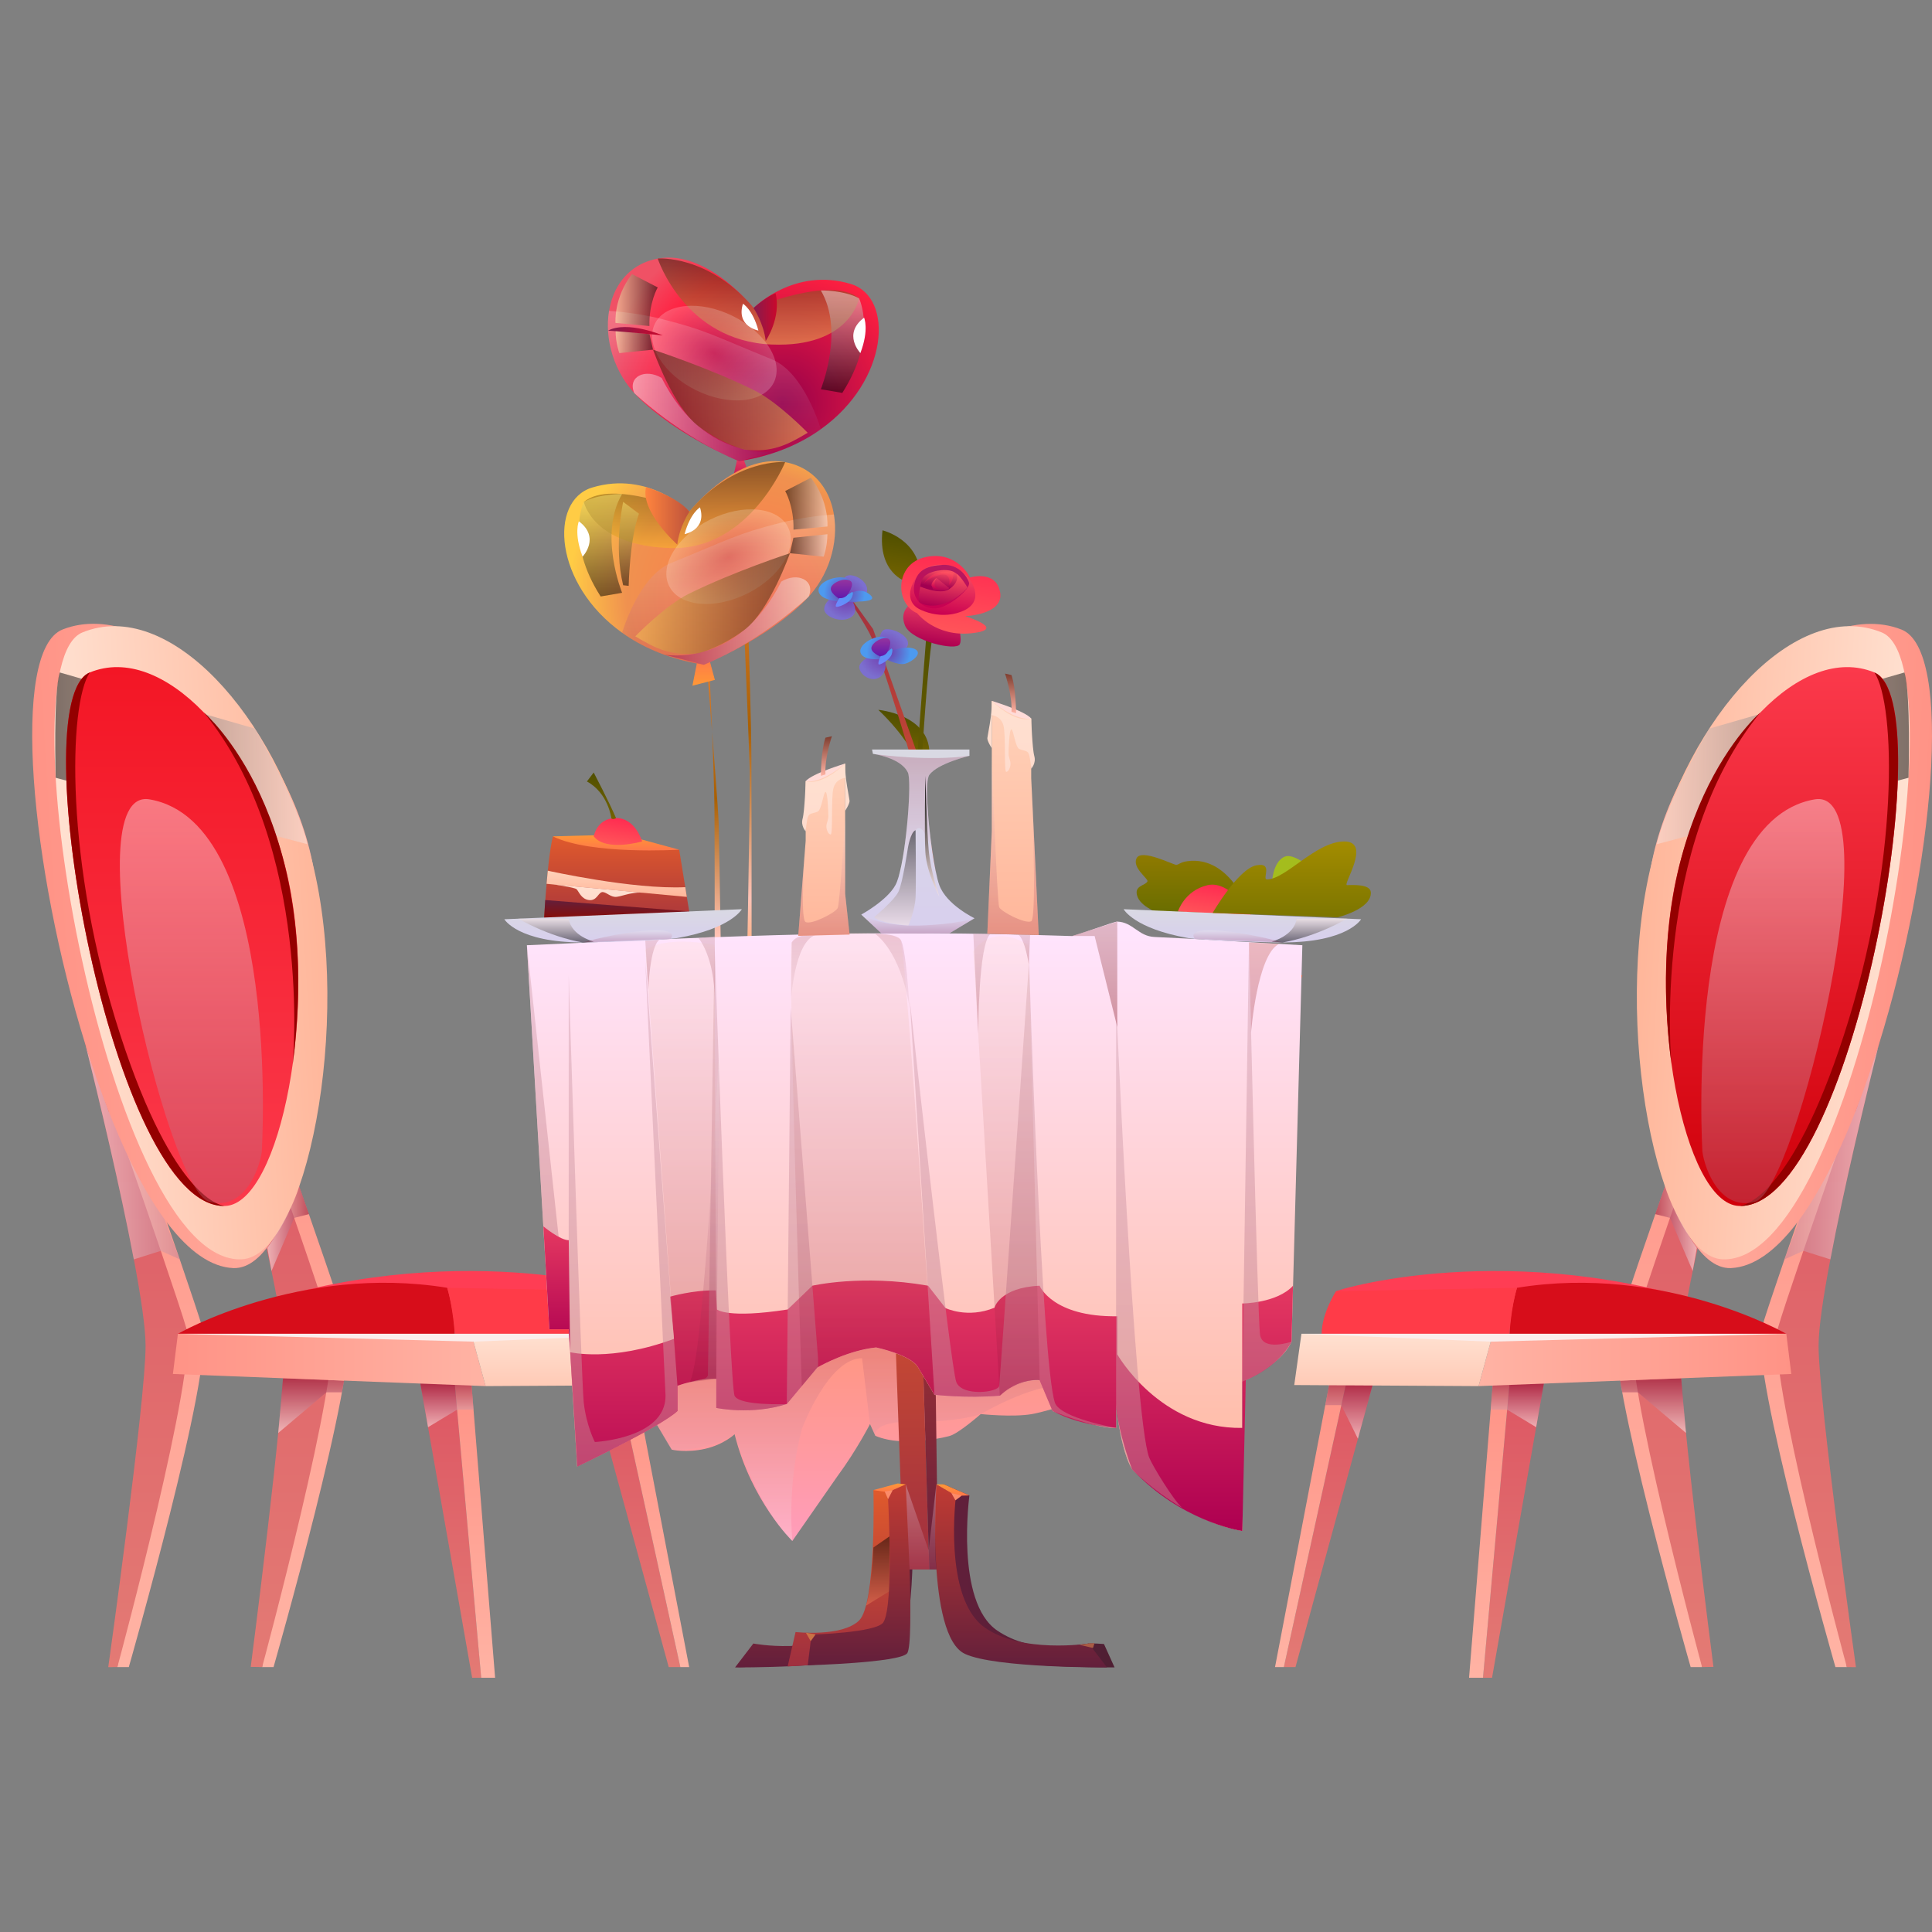 <svg width="60" height="60" viewBox="0 0 60 60" fill="none" xmlns="http://www.w3.org/2000/svg">
<rect x="0" y="0" width="60" height="60" fill="#808080" stroke="none"/>
<g clip-path="url(#clip0_200_1289)">
<path d="M23.339 31.828C23.339 31.828 23.347 26.015 23.335 23.552C23.324 21.089 23.081 15.657 23.098 15.178C23.113 14.698 23.098 14.27 23.098 14.27L22.889 14.28C22.889 14.28 23.252 22.754 23.283 23.914C23.303 24.689 23.165 31.726 23.165 31.726L23.339 31.828Z" fill="url(#paint0_linear_200_1289)"/>
<path d="M22.89 14.282L22.681 15.208L23.402 15.129L23.098 14.271L22.89 14.282Z" fill="url(#paint1_linear_200_1289)"/>
<path d="M19.793 12.308C21.008 13.534 22.955 14.322 22.955 14.322C23.041 14.309 23.126 14.293 23.209 14.278C24.135 14.099 24.893 13.757 25.493 13.328C27.607 11.821 27.776 9.231 26.426 8.82C24.659 8.283 23.404 9.566 23.404 9.566C23.404 9.566 22.058 7.866 20.587 8.008C20.534 8.013 20.482 8.02 20.428 8.03C20.102 8.091 19.83 8.22 19.608 8.398C19.228 8.704 18.998 9.151 18.916 9.655C18.768 10.533 19.064 11.574 19.793 12.308Z" fill="url(#paint2_radial_200_1289)"/>
<path opacity="0.2" d="M19.793 12.307C21.009 13.533 22.955 14.322 22.955 14.322C23.996 14.159 24.837 13.796 25.492 13.328C25.492 13.328 24.986 11.573 23.971 11.16C22.149 10.42 21.953 10.263 20.575 9.913C19.978 9.761 19.389 9.688 18.914 9.655C18.767 10.531 19.065 11.576 19.793 12.307Z" fill="url(#paint3_linear_200_1289)"/>
<path opacity="0.5" d="M26.679 9.265C26.679 9.265 26.402 10.797 23.969 10.699C21.258 10.59 20.426 8.029 20.426 8.029C20.426 8.029 21.997 7.897 23.402 9.565C23.402 9.566 25.82 8.546 26.679 9.265Z" fill="url(#paint4_linear_200_1289)"/>
<path d="M23.402 9.566C23.402 9.566 23.723 10.047 23.779 10.59C23.779 10.59 24.27 9.869 24.086 9.106C24.086 9.106 23.822 9.193 23.402 9.566Z" fill="url(#paint5_linear_200_1289)"/>
<path opacity="0.5" d="M26.679 9.265C26.679 9.265 27.267 10.473 26.158 12.202L25.492 12.088C25.492 12.088 26.23 10.269 25.492 9.021C25.493 9.019 26.2 9.007 26.679 9.265Z" fill="url(#paint6_linear_200_1289)"/>
<path d="M26.835 9.866C26.835 9.866 26.999 10.231 26.72 10.965C26.72 10.965 26.155 10.374 26.835 9.866Z" fill="white"/>
<path d="M23.073 9.433C23.073 9.433 23.375 9.607 23.553 10.265C23.553 10.267 22.854 10.139 23.073 9.433Z" fill="white"/>
<path opacity="0.5" d="M20.426 8.926C20.426 8.926 20.151 9.394 20.168 10.126L19.115 10.028C19.115 10.028 19.055 9.247 19.627 8.512L20.426 8.926Z" fill="url(#paint7_linear_200_1289)"/>
<path opacity="0.5" d="M20.172 10.378L20.281 10.859L19.234 10.966C19.234 10.966 19.118 10.658 19.118 10.267L20.172 10.378Z" fill="url(#paint8_linear_200_1289)"/>
<path opacity="0.2" d="M20.338 10.053C20.024 10.69 20.596 11.614 21.616 12.118C22.636 12.621 23.718 12.514 24.032 11.877C24.346 11.241 23.774 10.317 22.754 9.813C21.734 9.31 20.653 9.417 20.338 10.053Z" fill="url(#paint9_radial_200_1289)"/>
<path opacity="0.46" d="M22.954 14.322L24.195 14.005C24.195 14.005 21.923 14.46 20.549 11.738C20.045 11.431 19.479 11.696 19.698 12.207C19.698 12.208 21.104 13.559 22.954 14.322Z" fill="url(#paint10_linear_200_1289)"/>
<path opacity="0.5" d="M23.122 13.964C23.967 14.059 24.444 13.825 25.083 13.44C25.083 13.44 24.161 12.484 23.417 12.118C22.001 11.418 20.281 10.86 20.281 10.86C20.281 10.86 20.908 12.653 21.703 13.246C22.459 13.81 23.122 13.964 23.122 13.964Z" fill="url(#paint11_linear_200_1289)"/>
<path d="M18.884 10.267C18.884 10.267 19.651 10.323 20.582 10.416C20.582 10.415 19.49 9.95 18.884 10.267Z" fill="url(#paint12_linear_200_1289)"/>
<path d="M22.193 32.217C22.193 32.217 22.201 27.179 22.189 25.268C22.178 23.356 21.935 19.14 21.951 18.768C21.967 18.396 21.951 18.064 21.951 18.064L21.729 18.003C21.729 18.003 22.29 24.686 22.32 25.585C22.34 26.188 22.423 31.984 22.423 31.984L22.193 32.217Z" fill="url(#paint13_linear_200_1289)"/>
<path d="M21.682 20.396L21.504 21.295L22.201 21.115L22.022 20.456L21.682 20.396Z" fill="url(#paint14_linear_200_1289)"/>
<path d="M25.02 18.63C23.805 19.855 21.858 20.644 21.858 20.644C21.772 20.631 21.687 20.615 21.604 20.599C20.678 20.42 19.92 20.079 19.32 19.65C17.206 18.143 17.037 15.553 18.387 15.142C20.154 14.605 21.409 15.888 21.409 15.888C21.409 15.888 22.755 14.188 24.226 14.33C24.279 14.335 24.331 14.342 24.385 14.352C24.711 14.413 24.983 14.542 25.205 14.72C25.585 15.025 25.815 15.473 25.897 15.976C26.044 16.856 25.747 17.897 25.02 18.63Z" fill="url(#paint15_radial_200_1289)"/>
<path opacity="0.2" d="M25.02 18.63C23.803 19.855 21.858 20.645 21.858 20.645C20.816 20.482 19.975 20.119 19.321 19.651C19.321 19.651 19.827 17.896 20.842 17.483C22.663 16.743 22.86 16.586 24.238 16.236C24.835 16.084 25.424 16.011 25.898 15.977C26.045 16.854 25.747 17.897 25.02 18.63Z" fill="url(#paint16_linear_200_1289)"/>
<path opacity="0.5" d="M18.132 15.587C18.132 15.587 18.409 16.961 20.841 17.021C23.274 17.082 24.384 14.351 24.384 14.351C24.384 14.351 22.814 14.219 21.409 15.887C21.41 15.889 18.991 14.868 18.132 15.587Z" fill="url(#paint17_linear_200_1289)"/>
<path d="M21.41 15.889C21.41 15.889 21.09 16.37 21.034 16.913C21.034 16.913 19.879 15.889 20.063 15.126C20.062 15.126 21.018 15.413 21.41 15.889Z" fill="url(#paint18_linear_200_1289)"/>
<path opacity="0.5" d="M18.132 15.586C18.132 15.586 17.544 16.794 18.654 18.524L19.32 18.41C19.32 18.41 18.581 16.591 19.32 15.342C19.32 15.342 18.613 15.33 18.132 15.586Z" fill="url(#paint19_linear_200_1289)"/>
<path opacity="0.5" d="M19.353 15.586C19.353 15.586 19.05 16.959 19.353 18.175L19.524 18.194C19.524 18.194 19.555 16.729 19.844 15.954L19.353 15.586Z" fill="url(#paint20_linear_200_1289)"/>
<path d="M17.977 16.189C17.977 16.189 17.814 16.554 18.092 17.288C18.092 17.288 18.657 16.697 17.977 16.189Z" fill="white"/>
<path d="M21.739 15.757C21.739 15.757 21.437 15.93 21.26 16.588C21.259 16.588 21.958 16.462 21.739 15.757Z" fill="white"/>
<path opacity="0.5" d="M24.385 15.249C24.385 15.249 24.66 15.717 24.643 16.449L25.696 16.351C25.696 16.351 25.756 15.57 25.184 14.836L24.385 15.249Z" fill="url(#paint21_linear_200_1289)"/>
<path opacity="0.5" d="M24.64 16.701L24.532 17.181L25.578 17.289C25.578 17.289 25.695 16.981 25.695 16.59L24.64 16.701Z" fill="url(#paint22_linear_200_1289)"/>
<path opacity="0.2" d="M24.474 16.375C24.788 17.012 24.216 17.936 23.196 18.439C22.176 18.943 21.095 18.835 20.78 18.199C20.466 17.562 21.038 16.638 22.058 16.135C23.078 15.632 24.16 15.74 24.474 16.375Z" fill="url(#paint23_radial_200_1289)"/>
<path opacity="0.46" d="M21.858 20.645L20.617 20.328C20.617 20.328 22.889 20.783 24.263 18.061C24.767 17.754 25.333 18.019 25.114 18.53C25.113 18.53 23.709 19.882 21.858 20.645Z" fill="url(#paint24_linear_200_1289)"/>
<path opacity="0.5" d="M21.691 20.286C20.846 20.381 20.369 20.147 19.73 19.762C19.73 19.762 20.651 18.806 21.395 18.439C22.812 17.74 24.532 17.181 24.532 17.181C24.532 17.181 23.904 18.975 23.109 19.568C22.354 20.131 21.691 20.286 21.691 20.286Z" fill="url(#paint25_linear_200_1289)"/>
<path d="M19.193 42.955L21.128 51.772H20.767L18.359 42.963L19.193 42.955Z" fill="url(#paint26_linear_200_1289)"/>
<path d="M21.128 51.772H21.403L19.712 42.955H19.193L21.128 51.772Z" fill="url(#paint27_linear_200_1289)"/>
<path d="M3.646 51.772C3.646 51.772 4.685 43.792 4.905 42.077C5.125 40.362 2.32 31.217 2.32 31.217H2.815C2.815 31.217 5.937 40.003 6.295 41.266C6.653 42.529 4 51.773 4 51.773H3.646V51.772Z" fill="url(#paint28_linear_200_1289)"/>
<path d="M2.345 31.214C2.345 31.214 2.391 31.391 2.467 31.699C2.519 31.901 2.584 32.159 2.659 32.462V32.463L2.66 32.466V32.467L2.662 32.473C3.058 34.074 3.738 36.896 4.155 39.103L4.157 39.111C4.374 40.257 4.521 41.237 4.521 41.794C4.521 43.523 3.362 51.775 3.362 51.775L3.646 51.772C3.646 51.772 3.647 51.769 3.647 51.764C3.728 51.469 6.142 42.505 5.791 41.263C5.692 40.915 5.385 39.996 4.994 38.846C4.695 37.967 4.344 36.952 3.999 35.956C3.999 35.955 3.997 35.955 3.997 35.954C3.976 35.891 3.954 35.828 3.932 35.766C3.785 35.344 3.641 34.927 3.501 34.526C2.865 32.694 2.345 31.214 2.345 31.214Z" fill="url(#paint29_linear_200_1289)"/>
<path d="M8.141 51.772C8.141 51.772 9.18 43.792 9.4 42.077C9.62 40.362 6.815 31.217 6.815 31.217H7.31C7.31 31.217 10.433 40.003 10.79 41.266C11.148 42.529 8.495 51.773 8.495 51.773H8.141V51.772Z" fill="url(#paint30_linear_200_1289)"/>
<path d="M7.787 51.766C7.787 51.766 8.82 43.805 8.82 42.076C8.82 39.939 6.385 31.418 6.385 31.418L6.839 31.216C6.839 31.216 9.926 40.002 10.284 41.264C10.642 42.527 8.141 51.772 8.141 51.772L7.787 51.766Z" fill="url(#paint31_linear_200_1289)"/>
<path d="M19.51 40.097C18.443 39.747 12.302 38.339 5.524 41.422L14.561 40.886L19.51 40.097Z" fill="#FF3D54"/>
<path opacity="0.5" d="M2.662 32.473C3.058 34.073 3.738 36.895 4.154 39.103L4.157 39.111L4.454 39.017H4.455L4.994 38.846L5.585 39.111L5.581 39.099L5.578 39.093L5.108 37.862L5.191 37.97L5.192 37.972V37.973L5.227 38.018C5.867 38.847 6.548 39.351 7.245 39.38C7.726 39.401 8.172 39.012 8.56 38.34L4.023 34.627L3.903 34.528H3.382L2.883 33.098L2.881 33.096L2.662 32.473Z" fill="url(#paint32_linear_200_1289)"/>
<path d="M5.524 41.423C5.524 41.423 9.306 39.246 13.889 39.994C13.889 39.994 14.12 40.752 14.12 41.423H5.524Z" fill="#D70D1A"/>
<path d="M13.89 39.994L19.511 40.099C19.511 40.099 19.956 40.789 19.956 41.423H14.123C14.121 41.423 14.075 40.634 13.89 39.994Z" fill="#FF3B48"/>
<path d="M14.121 42.955L14.945 52.104H14.663L13.054 42.965L14.121 42.955Z" fill="url(#paint33_linear_200_1289)"/>
<path d="M14.944 52.104H15.376L14.639 42.955H14.121L14.944 52.104Z" fill="url(#paint34_linear_200_1289)"/>
<path d="M2.659 32.462L2.66 32.466V32.467L2.662 32.473C2.765 32.803 2.871 33.126 2.98 33.443C2.98 33.445 2.981 33.446 2.981 33.447C3.11 33.817 3.242 34.178 3.38 34.527C3.577 35.028 3.784 35.508 3.997 35.955C3.997 35.956 3.998 35.956 3.998 35.958C4.35 36.687 4.721 37.334 5.108 37.863L5.191 37.972L5.192 37.973V37.974L5.227 38.019C5.867 38.849 6.548 39.352 7.245 39.382C7.726 39.402 8.172 39.014 8.56 38.341C9.843 36.117 10.504 30.785 9.7 26.769C8.861 22.591 4.695 18.461 1.944 19.549C0.311 20.195 0.956 27.002 2.659 32.462Z" fill="url(#paint35_linear_200_1289)"/>
<path d="M7.501 39.109C9.509 39.03 10.953 31.78 9.698 26.766C8.555 22.202 5.223 18.548 2.557 19.642C0.039 20.675 3.408 39.27 7.501 39.109Z" fill="url(#paint36_linear_200_1289)"/>
<path opacity="0.5" d="M9.548 26.218L1.73 24.155C1.73 24.155 1.651 21.555 1.856 20.884L7.917 22.627C7.917 22.625 9.222 24.853 9.548 26.218Z" fill="url(#paint37_linear_200_1289)"/>
<path d="M6.992 37.452C6.994 37.452 6.997 37.452 6.997 37.452C8.704 37.385 9.934 31.215 8.867 26.947C7.894 23.062 5.058 19.953 2.788 20.884C0.648 21.762 3.511 37.57 6.992 37.452Z" fill="url(#paint38_linear_200_1289)"/>
<path d="M6.992 37.452C6.888 37.447 5.406 37.283 3.736 32.141C2.004 26.806 2.126 21.865 2.789 20.884C0.648 21.762 3.511 37.571 6.992 37.452Z" fill="#940000"/>
<path opacity="0.4" d="M8.129 35.779C8.129 35.779 8.765 25.527 4.643 24.825C2.219 24.412 5.2 36.956 6.488 37.318C7.577 37.623 8.051 36.319 8.129 35.779Z" fill="url(#paint39_linear_200_1289)"/>
<path opacity="0.5" d="M9.594 37.706L9.138 37.822L8.432 39.472L8.303 38.755C8.303 38.755 9.019 37.751 9.294 36.842L9.594 37.706Z" fill="url(#paint40_linear_200_1289)"/>
<path opacity="0.5" d="M14.706 43.778H14.196L13.293 44.323L13.054 42.965L14.639 42.955L14.706 43.778Z" fill="url(#paint41_linear_200_1289)"/>
<path opacity="0.5" d="M19.843 43.639H19.343L18.828 44.681L18.359 42.963L19.712 42.955L19.843 43.639Z" fill="url(#paint42_linear_200_1289)"/>
<path opacity="0.5" d="M10.62 43.24H10.136L8.641 44.502L8.789 42.803L10.684 42.877L10.62 43.24Z" fill="url(#paint43_linear_200_1289)"/>
<path d="M5.525 41.423H14.639L15.081 43.047L5.37 42.67L5.525 41.423Z" fill="url(#paint44_linear_200_1289)"/>
<path d="M14.639 41.423H20.584L20.806 43.014L15.081 43.047L14.639 41.423Z" fill="url(#paint45_linear_200_1289)"/>
<path d="M20.584 41.423L14.705 41.666L5.524 41.423H20.584Z" fill="#FBEDEC"/>
<path d="M9.092 33.039C9.092 33.039 9.729 26.278 6.33 22.125C6.33 22.125 10.092 25.323 9.092 33.039Z" fill="#940000"/>
<path d="M35.249 42.995C35.249 42.995 32.653 43.809 32.051 43.915C31.449 44.021 30.458 43.915 30.458 43.915C30.458 43.915 29.776 44.517 29.488 44.596C29.488 44.596 28.1 44.981 27.184 44.59L27.019 44.225C27.019 44.225 26.603 45.039 26.008 45.844L24.607 47.856C24.607 47.856 23.332 46.625 22.814 44.54C22.814 44.54 22.483 44.861 21.898 44.994C21.314 45.127 20.863 45.021 20.863 45.021L20.04 43.64L21.208 40.641L31.431 39.26L35.249 42.995Z" fill="url(#paint46_linear_200_1289)"/>
<path opacity="0.2" d="M20.863 45.022C20.863 45.022 21.95 45.097 22.814 44.541C22.814 44.541 23.466 46.736 24.607 47.857C24.607 47.857 24.427 46.088 24.916 44.346C24.916 44.346 25.724 42.181 26.772 42.181L27.019 44.226L27.184 44.591C27.184 44.591 27.042 44.126 28.424 44.147C29.804 44.167 30.458 43.916 30.458 43.916C30.458 43.916 32.034 42.989 32.989 43.037C33.945 43.084 33.413 42.182 33.413 42.182L29.699 40.66L22.598 39.931L20.333 41.085L20.406 44.255C20.406 44.253 20.757 44.907 20.863 45.022Z" fill="url(#paint47_linear_200_1289)"/>
<path d="M22.828 51.785L26.95 51.58C26.95 51.58 27.829 51.466 28.099 50.694C28.329 50.035 28.348 48.244 28.348 48.244L28.13 46.096C28.13 46.096 27.941 50.123 27.271 50.734C26.6 51.348 22.828 51.785 22.828 51.785Z" fill="url(#paint48_linear_200_1289)"/>
<path d="M27.627 36.535L28.065 48.74H28.86L28.488 36.535H27.627Z" fill="url(#paint49_linear_200_1289)"/>
<path d="M28.488 36.535H28.971L29.134 48.74H28.86L28.488 36.535Z" fill="url(#paint50_linear_200_1289)"/>
<path d="M28.13 46.097C28.13 46.097 28.452 50.793 27.241 51.362C26.294 51.806 22.828 51.783 22.828 51.783L23.396 51.041C23.396 51.041 25.337 51.417 26.643 50.531C27.955 49.643 27.518 46.452 27.518 46.452L28.13 46.097Z" fill="url(#paint51_linear_200_1289)"/>
<path d="M29.312 46.097C29.312 46.097 29.084 46.121 29.082 46.178C29.045 46.823 29.088 50.839 30.2 51.362C31.147 51.806 34.614 51.783 34.614 51.783L34.285 51.056C34.285 51.056 33.908 51.028 33.81 51.041C33.325 51.107 32.056 51.374 30.97 50.638C29.658 49.75 30.106 46.442 30.106 46.442L29.312 46.097Z" fill="url(#paint52_linear_200_1289)"/>
<path d="M29.077 46.097C29.077 46.097 28.755 50.793 29.965 51.362C30.912 51.806 34.379 51.783 34.379 51.783L33.811 51.041C33.811 51.041 31.709 51.365 30.563 50.531C29.284 49.598 29.689 46.452 29.689 46.452L29.077 46.097Z" fill="url(#paint53_linear_200_1289)"/>
<path d="M29.077 46.097L29.689 46.454L30.107 46.442L29.312 46.097H29.077Z" fill="url(#paint54_linear_200_1289)"/>
<path d="M24.461 51.753L24.707 50.684C24.707 50.684 26.137 50.847 26.678 50.328C27.218 49.809 27.125 46.275 27.125 46.275L27.664 46.233V50.239L27.519 51.288L25.085 51.715L24.461 51.753Z" fill="url(#paint55_linear_200_1289)"/>
<path d="M28.13 46.097L27.564 46.242C27.564 46.242 27.781 49.861 27.431 50.386C27.217 50.706 25.203 50.765 25.203 50.765L25.085 51.717C25.085 51.717 27.918 51.639 28.17 51.348C28.421 51.056 28.13 46.097 28.13 46.097Z" fill="url(#paint56_linear_200_1289)"/>
<path d="M27.125 46.275L27.88 46.071L28.13 46.097L27.569 46.345L27.125 46.275Z" fill="url(#paint57_linear_200_1289)"/>
<path opacity="0.47" d="M28.129 46.097L28.84 48.146L29.078 46.097C29.078 46.097 28.993 48.139 29.083 48.74H28.248L28.129 46.097Z" fill="url(#paint58_linear_200_1289)"/>
<path opacity="0.5" d="M26.894 49.865L27.605 49.427C27.605 49.427 27.637 48.251 27.621 47.716L27.124 48.06C27.125 48.06 27.081 49.324 26.894 49.865Z" fill="url(#paint59_linear_200_1289)"/>
<path d="M27.476 46.323L27.726 46.275L27.58 46.558L27.476 46.323Z" fill="#FB8B6A"/>
<path d="M29.544 46.369L29.672 46.594L29.867 46.449L29.544 46.369Z" fill="#FB8B6A"/>
<path d="M25.026 50.705L25.328 50.76L25.177 50.967L25.026 50.705Z" fill="#CA7245"/>
<path d="M33.525 51.081L33.944 51.18L33.991 51.031L33.834 51.036L33.525 51.081Z" fill="#A95C45"/>
<path opacity="0.5" d="M28.781 33.579L28.256 34.112L27.106 33.845L26.97 30.088H28.735L28.781 33.579Z" fill="url(#paint60_linear_200_1289)"/>
<path d="M16.435 30.288L16.775 31.894H40.007L40.444 30.288H16.435Z" fill="url(#paint61_linear_200_1289)"/>
<path d="M40.446 29.355L40.157 39.93L40.11 41.668C40.11 41.668 40.105 41.68 40.094 41.7C40.089 41.709 40.084 41.719 40.077 41.732C40.002 41.877 39.895 42.011 39.77 42.133C39.758 42.145 39.748 42.157 39.735 42.168C39.26 42.618 38.583 42.907 38.583 42.907V47.548C38.583 47.548 38.579 47.546 38.571 47.545C37.877 47.416 37.243 47.134 36.716 46.825C35.915 46.358 35.356 45.826 35.2 45.673C35.185 45.657 35.171 45.643 35.157 45.628C35.157 45.628 35.157 45.627 35.156 45.625C34.929 45.251 34.797 44.582 34.726 44.118C34.726 44.116 34.725 44.112 34.724 44.109C34.688 43.864 34.669 43.676 34.664 43.623C34.664 43.617 34.662 43.612 34.662 43.607V44.349C34.503 44.349 34.32 44.324 34.132 44.285C34.127 44.285 34.122 44.283 34.117 44.282C33.464 44.147 32.748 43.846 32.691 43.822C32.69 43.822 32.689 43.822 32.689 43.821L32.288 42.867C31.962 42.856 31.691 42.94 31.486 43.041C31.443 43.063 31.398 43.088 31.353 43.115C31.195 43.211 31.094 43.307 31.062 43.339C31.058 43.343 31.054 43.348 31.05 43.35C29.998 43.436 29.021 43.32 29.021 43.32L28.515 42.47C28.292 42.075 27.207 41.848 27.207 41.848C26.374 41.933 25.543 42.38 25.404 42.459C25.391 42.466 25.383 42.47 25.383 42.47L24.432 43.606C23.335 43.961 22.243 43.729 22.243 43.729V42.824C21.994 42.801 21.663 42.865 21.411 42.927C21.408 42.927 21.404 42.928 21.4 42.93C21.218 42.977 21.078 43.022 21.046 43.033C21.041 43.035 21.039 43.036 21.039 43.036V43.818C20.529 44.303 17.924 45.544 17.924 45.544L17.704 41.994V41.985L17.661 41.282H17.06L16.873 38.086L16.363 29.355C23.347 29.043 26.844 28.865 33.29 29.07C33.389 29.072 34.597 28.618 34.698 28.621C35.188 28.638 35.349 29.079 35.858 29.099C37.044 29.148 39.14 29.284 40.446 29.355Z" fill="url(#paint62_linear_200_1289)"/>
<path d="M40.156 39.93L40.109 41.668C40.109 41.668 40.104 41.68 40.092 41.699C40.058 41.767 39.959 41.933 39.769 42.132C39.757 42.144 39.747 42.155 39.734 42.167C39.514 42.392 39.178 42.651 38.689 42.862L38.581 47.548C38.581 47.548 38.576 47.546 38.57 47.545C38.406 47.52 36.664 47.21 35.199 45.671C35.183 45.656 35.169 45.641 35.156 45.627C35.156 45.627 35.156 45.627 35.155 45.624C35.134 45.568 34.857 44.833 34.726 44.117C34.726 44.113 34.725 44.111 34.724 44.107C34.693 43.941 34.672 43.776 34.664 43.62C34.664 43.614 34.663 43.608 34.663 43.603V44.345C34.663 44.345 34.447 44.333 34.132 44.281C34.127 44.281 34.122 44.279 34.115 44.277C33.714 44.211 33.158 44.078 32.69 43.817C32.689 43.817 32.688 43.817 32.687 43.816L32.285 42.862C32.285 42.862 31.92 42.816 31.485 43.036C31.442 43.058 31.396 43.083 31.352 43.11C31.256 43.17 31.158 43.244 31.062 43.335C31.057 43.34 31.054 43.343 31.05 43.346C29.999 43.432 29.021 43.316 29.021 43.316L28.515 42.467C28.294 42.072 27.208 41.846 27.208 41.846C26.374 41.93 25.544 42.378 25.405 42.457C25.392 42.463 25.384 42.467 25.384 42.467L24.9 43.046L24.435 43.603C23.34 43.957 22.244 43.725 22.244 43.725V42.82C21.995 42.797 21.665 42.861 21.413 42.925C21.41 42.925 21.407 42.926 21.402 42.928C21.22 42.974 21.081 43.022 21.049 43.033C21.043 43.035 21.043 43.035 21.043 43.035V43.818C20.533 44.303 17.928 45.544 17.928 45.544L17.708 41.994C17.708 41.994 18.98 42.305 20.931 41.579L20.811 40.269C20.811 40.269 21.504 40.063 22.233 40.073L22.265 40.667C22.265 40.667 22.59 40.958 24.462 40.667L24.813 40.33L25.229 39.929C25.229 39.929 26.769 39.57 28.801 39.925C28.807 39.926 28.816 39.927 28.823 39.929L29.363 40.623C29.363 40.623 30.05 40.958 30.884 40.612C30.884 40.612 31.042 39.987 32.285 39.929C32.285 39.929 32.679 40.905 34.697 40.878V42.059C34.697 42.059 36.012 44.387 38.58 44.345V40.48C38.581 40.482 39.657 40.474 40.156 39.93Z" fill="url(#paint63_linear_200_1289)"/>
<path opacity="0.5" d="M16.364 29.355L17.662 41.282H17.061L16.364 29.355Z" fill="url(#paint64_linear_200_1289)"/>
<path opacity="0.5" d="M20.04 29.861L21.04 43.036V43.818C20.53 44.303 17.925 45.544 17.925 45.544L17.662 41.281V30.288C17.662 30.288 18.049 42.838 18.129 43.559C18.209 44.278 18.474 44.783 18.474 44.783C18.474 44.783 20.672 44.678 20.669 43.349L20.04 29.861Z" fill="url(#paint65_linear_200_1289)"/>
<path opacity="0.5" d="M25.405 42.181V42.458C25.392 42.465 25.385 42.468 25.385 42.468L24.434 43.605C23.337 43.96 22.244 43.727 22.244 43.727V42.822C21.995 42.799 21.664 42.863 21.412 42.926C21.775 42.81 21.917 42.867 21.985 42.716L22.192 29.355C22.192 29.355 22.656 43.031 22.814 43.349C22.974 43.667 24.434 43.605 24.434 43.605L24.555 31.294L25.405 42.181Z" fill="url(#paint66_linear_200_1289)"/>
<path opacity="0.5" d="M34.662 44.346C33.922 44.346 32.687 43.818 32.687 43.818L32.286 42.865C31.515 42.837 31.05 43.349 31.05 43.349C29.998 43.435 29.02 43.318 29.02 43.318L28.257 31.099C28.296 31.443 29.52 42.48 29.7 42.925C29.883 43.376 31.005 43.248 31.032 43.036C31.059 42.824 31.959 29.861 31.959 29.861C31.959 29.861 32.34 42.291 32.76 43.559C32.919 44.039 34.662 44.346 34.662 44.346Z" fill="url(#paint67_linear_200_1289)"/>
<path opacity="0.5" d="M36.715 46.827C35.764 46.271 35.156 45.629 35.156 45.629C34.785 45.016 34.662 43.606 34.662 43.606V31.092C34.662 31.092 35.21 44.015 35.688 45.262C35.783 45.508 36.441 46.59 36.715 46.827Z" fill="url(#paint68_linear_200_1289)"/>
<path opacity="0.5" d="M38.581 42.907L38.788 29.269C38.788 29.269 39.051 40.919 39.132 41.45C39.211 41.98 40.108 41.667 40.108 41.667C40.108 41.667 39.757 42.439 38.581 42.907Z" fill="url(#paint69_linear_200_1289)"/>
<path opacity="0.8" d="M33.291 29.068H33.994L34.698 31.894V28.621L33.291 29.068Z" fill="url(#paint70_linear_200_1289)"/>
<path opacity="0.2" d="M22.244 42.822L22.191 29.355C22.191 29.355 20.845 29.029 20.04 29.49L21.04 43.037C21.04 43.036 21.617 42.822 22.244 42.822Z" fill="url(#paint71_linear_200_1289)"/>
<path opacity="0.2" d="M31.051 43.349L30.227 29.55C30.227 29.55 30.757 28.621 31.945 29.353L32.287 42.864C32.287 42.864 31.662 42.801 31.051 43.349Z" fill="url(#paint72_linear_200_1289)"/>
<path opacity="0.2" d="M22.244 42.822L22.352 32.161C22.352 32.161 21.866 42.346 21.412 42.926L22.244 42.822Z" fill="url(#paint73_linear_200_1289)"/>
<path d="M17.705 41.985L17.662 41.282H17.061L16.875 38.086C16.875 38.086 17.396 38.518 17.663 38.516L17.705 41.985Z" fill="url(#paint74_linear_200_1289)"/>
<path opacity="0.5" d="M20.04 29.21L20.132 30.74C20.132 30.74 20.177 29.387 20.489 29.173L20.04 29.21Z" fill="url(#paint75_linear_200_1289)"/>
<path opacity="0.5" d="M21.691 29.131C21.691 29.131 22.192 29.691 22.198 31.09V29.08L21.691 29.131Z" fill="url(#paint76_linear_200_1289)"/>
<path opacity="0.5" d="M30.227 28.997L30.38 32.1C30.38 32.1 30.381 29.314 30.757 29.006L30.227 28.997Z" fill="url(#paint77_linear_200_1289)"/>
<path opacity="0.5" d="M31.993 28.997L31.95 29.955C31.95 29.955 31.841 29.19 31.624 29.024L31.993 28.997Z" fill="url(#paint78_linear_200_1289)"/>
<path opacity="0.5" d="M38.788 29.27L38.853 32.063C38.853 32.063 39.04 29.654 39.72 29.314L38.788 29.27Z" fill="url(#paint79_linear_200_1289)"/>
<path opacity="0.2" d="M29.02 43.318L28.514 42.47C28.293 42.075 27.208 41.849 27.208 41.849C26.373 41.933 25.544 42.38 25.404 42.459C25.392 42.466 25.384 42.47 25.384 42.47L24.9 43.049C24.9 43.049 24.863 41.93 24.814 40.331C24.692 36.39 24.496 29.521 24.588 29.269C24.718 28.916 27.773 28.879 27.961 29.173C28.09 29.373 28.531 35.807 28.802 39.928C28.931 41.883 29.02 43.318 29.02 43.318Z" fill="url(#paint80_linear_200_1289)"/>
<path opacity="0.3" d="M24.588 29.268L24.564 31.09C24.564 31.09 24.662 29.264 25.321 29.039C25.321 29.039 24.762 28.97 24.588 29.268Z" fill="url(#paint81_linear_200_1289)"/>
<path opacity="0.3" d="M27.171 28.997C27.171 28.997 27.947 29.476 28.246 31.29C28.246 31.29 28.135 29.362 27.961 29.172C27.789 28.981 27.171 28.997 27.171 28.997Z" fill="url(#paint82_linear_200_1289)"/>
<path d="M41.807 42.955L39.872 51.772H40.233L42.641 42.963L41.807 42.955Z" fill="url(#paint83_linear_200_1289)"/>
<path d="M39.872 51.772H39.597L41.288 42.955H41.807L39.872 51.772Z" fill="url(#paint84_linear_200_1289)"/>
<path d="M57.355 51.772C57.355 51.772 56.316 43.792 56.096 42.077C55.876 40.362 58.68 31.217 58.68 31.217H58.185C58.185 31.217 55.063 40.003 54.705 41.266C54.347 42.529 57.001 51.773 57.001 51.773H57.355V51.772Z" fill="url(#paint85_linear_200_1289)"/>
<path d="M58.656 31.214C58.656 31.214 58.61 31.391 58.534 31.699C58.483 31.901 58.417 32.159 58.342 32.462V32.463L58.341 32.466V32.467L58.338 32.473C57.942 34.074 57.262 36.896 56.845 39.103L56.843 39.111C56.625 40.257 56.478 41.237 56.478 41.794C56.478 43.523 57.638 51.775 57.638 51.775L57.354 51.772C57.354 51.772 57.353 51.769 57.353 51.764C57.272 51.469 54.858 42.505 55.209 41.263C55.308 40.915 55.614 39.996 56.005 38.846C56.305 37.967 56.656 36.952 57.001 35.956C57.001 35.955 57.002 35.955 57.002 35.954C57.024 35.891 57.046 35.828 57.068 35.766C57.215 35.344 57.359 34.927 57.498 34.526C58.135 32.694 58.656 31.214 58.656 31.214Z" fill="url(#paint86_linear_200_1289)"/>
<path d="M52.859 51.772C52.859 51.772 51.82 43.792 51.6 42.077C51.38 40.362 54.184 31.217 54.184 31.217H53.69C53.69 31.217 50.567 40.003 50.209 41.266C49.852 42.529 52.505 51.773 52.505 51.773H52.859V51.772Z" fill="url(#paint87_linear_200_1289)"/>
<path d="M53.213 51.766C53.213 51.766 52.181 43.805 52.181 42.076C52.181 39.939 54.615 31.418 54.615 31.418L54.162 31.216C54.162 31.216 51.074 40.002 50.716 41.264C50.358 42.527 52.859 51.772 52.859 51.772L53.213 51.766Z" fill="url(#paint88_linear_200_1289)"/>
<path d="M41.49 40.097C42.557 39.747 48.698 38.339 55.476 41.422L46.439 40.886L41.49 40.097Z" fill="#FF3D54"/>
<path opacity="0.5" d="M58.339 32.473C57.942 34.074 57.262 36.896 56.846 39.103L56.843 39.111L56.547 39.017H56.545L56.006 38.846L55.416 39.111L55.419 39.099L55.422 39.093L55.892 37.862L55.809 37.971L55.808 37.972V37.973L55.773 38.018C55.133 38.847 54.452 39.351 53.755 39.38C53.275 39.401 52.828 39.012 52.44 38.34L56.977 34.627L57.097 34.529H57.618L58.117 33.098L58.119 33.096L58.339 32.473Z" fill="url(#paint89_linear_200_1289)"/>
<path d="M55.475 41.423C55.475 41.423 51.693 39.246 47.111 39.994C47.111 39.994 46.88 40.752 46.88 41.423H55.475Z" fill="#D70D1A"/>
<path d="M47.111 39.994L41.49 40.099C41.49 40.099 41.045 40.789 41.045 41.423H46.879C46.88 41.423 46.925 40.634 47.111 39.994Z" fill="#FF3B48"/>
<path d="M46.88 42.955L46.056 52.104H46.337L47.946 42.965L46.88 42.955Z" fill="url(#paint90_linear_200_1289)"/>
<path d="M46.056 52.104H45.623L46.361 42.955H46.88L46.056 52.104Z" fill="url(#paint91_linear_200_1289)"/>
<path d="M58.343 32.462L58.341 32.465V32.467L58.339 32.473C58.235 32.803 58.129 33.126 58.02 33.443C58.02 33.445 58.019 33.446 58.019 33.447C57.89 33.816 57.758 34.178 57.62 34.527C57.424 35.028 57.217 35.508 57.003 35.955C57.003 35.956 57.002 35.956 57.002 35.957C56.65 36.687 56.28 37.334 55.892 37.863L55.809 37.972L55.808 37.973V37.974L55.773 38.019C55.133 38.849 54.452 39.352 53.755 39.382C53.275 39.402 52.829 39.014 52.44 38.341C51.157 36.117 50.496 30.785 51.3 26.769C52.137 22.595 56.304 18.463 59.053 19.552C60.689 20.195 60.045 27.002 58.343 32.462Z" fill="url(#paint92_linear_200_1289)"/>
<path d="M53.499 39.109C51.491 39.03 50.047 31.78 51.302 26.766C52.445 22.202 55.777 18.548 58.443 19.642C60.961 20.675 57.592 39.27 53.499 39.109Z" fill="url(#paint93_linear_200_1289)"/>
<path opacity="0.5" d="M51.452 26.218L59.27 24.155C59.27 24.155 59.349 21.555 59.144 20.884L53.083 22.627C53.084 22.625 51.778 24.853 51.452 26.218Z" fill="url(#paint94_linear_200_1289)"/>
<path d="M54.01 37.452C54.007 37.452 54.004 37.452 54.004 37.452C52.297 37.385 51.067 31.215 52.135 26.947C53.107 23.062 55.943 19.953 58.213 20.884C60.352 21.762 57.489 37.57 54.01 37.452Z" fill="url(#paint95_linear_200_1289)"/>
<path d="M54.009 37.452C54.113 37.447 55.595 37.283 57.265 32.141C58.995 26.807 58.874 21.866 58.211 20.886C60.351 21.762 57.488 37.571 54.009 37.452Z" fill="#940000"/>
<path opacity="0.4" d="M52.871 35.779C52.871 35.779 52.236 25.527 56.358 24.825C58.781 24.412 55.8 36.956 54.512 37.318C53.423 37.623 52.949 36.319 52.871 35.779Z" fill="url(#paint96_linear_200_1289)"/>
<path opacity="0.5" d="M51.406 37.706L51.862 37.822L52.568 39.472L52.697 38.755C52.697 38.755 51.981 37.751 51.707 36.842L51.406 37.706Z" fill="url(#paint97_linear_200_1289)"/>
<path opacity="0.5" d="M46.295 43.778H46.806L47.707 44.323L47.946 42.965L46.361 42.955L46.295 43.778Z" fill="url(#paint98_linear_200_1289)"/>
<path opacity="0.5" d="M41.158 43.639H41.656L42.171 44.681L42.64 42.963L41.288 42.955L41.158 43.639Z" fill="url(#paint99_linear_200_1289)"/>
<path opacity="0.5" d="M50.38 43.24H50.865L52.36 44.502L52.211 42.803L50.316 42.877L50.38 43.24Z" fill="url(#paint100_linear_200_1289)"/>
<path d="M55.476 41.423H46.361L45.919 43.047L55.63 42.67L55.476 41.423Z" fill="url(#paint101_linear_200_1289)"/>
<path d="M46.361 41.423H40.417L40.194 43.014L45.919 43.047L46.361 41.423Z" fill="url(#paint102_linear_200_1289)"/>
<path d="M40.416 41.423L46.295 41.666L55.475 41.423H40.416Z" fill="#FBEDEC"/>
<path d="M51.908 33.039C51.908 33.039 51.27 26.278 54.67 22.125C54.67 22.125 50.907 25.323 51.908 33.039Z" fill="#940000"/>
<path d="M24.79 29.065L25.021 26.112V24.26L26.247 23.713V27.757L26.385 29.024L24.79 29.065Z" fill="url(#paint103_linear_200_1289)"/>
<path d="M25.021 24.26C25.021 24.26 25.455 24.381 26.247 23.713C26.247 23.713 25.227 24.017 25.021 24.26Z" fill="#FFDBD8"/>
<path d="M25.494 24.095C25.494 24.095 25.492 23.333 25.635 22.91L25.835 22.864C25.835 22.864 25.608 23.535 25.635 24.052L25.494 24.095Z" fill="url(#paint104_linear_200_1289)"/>
<path d="M25.022 24.26C25.022 24.26 24.99 25.198 24.926 25.424C24.862 25.651 25.022 25.818 25.022 25.818C25.022 25.818 25.053 25.43 25.106 25.337C25.158 25.245 25.273 25.262 25.395 25.205C25.516 25.147 25.566 24.632 25.634 24.596C25.702 24.562 25.725 25.216 25.725 25.343C25.725 25.469 25.667 25.557 25.665 25.656C25.661 25.754 25.713 25.905 25.795 25.916C25.875 25.928 25.801 24.752 25.887 24.463C25.974 24.173 26.246 24.157 26.246 24.157V25.182C26.246 25.182 26.39 24.962 26.384 24.869C26.378 24.776 26.235 24.174 26.246 23.713C26.247 23.713 25.552 24.416 25.022 24.26Z" fill="url(#paint105_linear_200_1289)"/>
<path opacity="0.2" d="M25.021 26.112C25.021 26.112 24.827 28.549 25.021 28.636C25.216 28.723 25.945 28.341 26.015 28.202C26.084 28.062 26.247 25.405 26.247 25.405V27.756L26.385 29.022L24.79 29.062L25.021 26.112Z" fill="url(#paint106_linear_200_1289)"/>
<path d="M32.258 29.039L32.025 24.168V22.314L30.801 21.767V25.811L30.662 28.998L32.258 29.039Z" fill="url(#paint107_linear_200_1289)"/>
<path d="M32.026 22.314C32.026 22.314 31.592 22.436 30.8 21.767C30.801 21.767 31.821 22.072 32.026 22.314Z" fill="#FFDBD8"/>
<path d="M31.554 22.15C31.554 22.15 31.556 21.388 31.413 20.965L31.212 20.919C31.212 20.919 31.44 21.59 31.413 22.106L31.554 22.15Z" fill="url(#paint108_linear_200_1289)"/>
<path d="M32.025 22.314C32.025 22.314 32.057 23.253 32.121 23.479C32.185 23.705 32.025 23.873 32.025 23.873C32.025 23.873 31.993 23.484 31.941 23.392C31.889 23.3 31.773 23.317 31.652 23.259C31.531 23.201 31.481 22.686 31.413 22.651C31.345 22.616 31.322 23.27 31.322 23.397C31.322 23.525 31.38 23.612 31.382 23.71C31.385 23.809 31.334 23.959 31.252 23.971C31.172 23.983 31.246 22.807 31.16 22.518C31.073 22.229 30.801 22.211 30.801 22.211V23.236C30.801 23.236 30.656 23.016 30.663 22.923C30.669 22.83 30.812 22.229 30.801 21.767C30.801 21.767 31.496 22.472 32.025 22.314Z" fill="url(#paint109_linear_200_1289)"/>
<path opacity="0.2" d="M32.025 24.168C32.025 24.168 32.22 28.525 32.025 28.612C31.831 28.699 31.101 28.317 31.032 28.177C30.963 28.038 30.8 23.461 30.8 23.461V25.812L30.662 28.998L32.257 29.038L32.025 24.168Z" fill="url(#paint110_linear_200_1289)"/>
<path d="M28.416 23.502C28.416 23.502 28.114 22.843 27.277 22.045C27.277 22.045 28.846 22.187 28.863 23.37L28.416 23.502Z" fill="url(#paint111_linear_200_1289)"/>
<path d="M28.86 18.602C28.86 18.602 28.202 26.616 28.21 28.404H28.381C28.381 28.404 28.65 21.858 28.949 19.809L28.86 18.602Z" fill="url(#paint112_linear_200_1289)"/>
<path d="M28.144 18.063C28.144 18.063 27.254 17.803 27.407 16.47C27.407 16.47 28.574 16.748 28.592 17.933L28.144 18.063Z" fill="url(#paint113_linear_200_1289)"/>
<path d="M29.655 19.056C29.655 19.056 29.916 19.788 29.807 20.007C29.698 20.227 28.304 19.908 28.107 19.43C27.91 18.953 28.303 18.748 28.303 18.748L28.359 18.757L29.655 19.056Z" fill="url(#paint114_linear_200_1289)"/>
<path d="M29.97 19.136C29.97 19.136 31.186 19.094 31.06 18.392C30.935 17.69 30.126 17.934 30.126 17.934C30.126 17.934 29.729 17.096 28.753 17.299C27.778 17.502 27.792 18.758 28.484 19.044C28.484 19.044 29.051 19.788 30.18 19.665C31.308 19.542 29.97 19.136 29.97 19.136Z" fill="url(#paint115_linear_200_1289)"/>
<path d="M29.805 19.011C29.805 19.011 29.252 19.244 28.585 18.934C27.918 18.623 28.426 17.749 28.881 17.587C29.338 17.423 30.039 17.686 30.244 18.236C30.448 18.787 29.932 18.972 29.805 19.011Z" fill="url(#paint116_linear_200_1289)"/>
<path d="M30.094 18.095C30.147 18.278 29.506 18.824 29.125 18.887C28.745 18.949 28.32 18.665 28.388 18.189C28.456 17.712 28.775 17.57 29.276 17.543C29.777 17.518 30.039 17.906 30.094 18.095Z" fill="url(#paint117_linear_200_1289)"/>
<path d="M30.047 18.246C30.047 18.246 29.833 17.845 29.588 17.746C29.341 17.648 28.849 17.73 28.684 17.924C28.521 18.117 28.574 18.637 28.574 18.637C28.574 18.637 29.358 18.897 30.047 18.246Z" fill="url(#paint118_linear_200_1289)"/>
<path d="M29.707 17.818C29.707 17.818 29.828 18.072 29.469 18.302C29.192 18.481 28.578 18.217 28.578 18.217C28.578 18.217 28.485 18.646 28.546 18.701C28.546 18.701 28.803 18.901 29.284 18.756C29.764 18.612 30.046 18.246 30.046 18.246C30.046 18.246 29.827 17.89 29.707 17.818Z" fill="url(#paint119_linear_200_1289)"/>
<path d="M29.082 17.948L29.476 18.264C29.476 18.264 29.39 18.414 28.984 18.325L28.931 18.18C28.931 18.18 28.992 18.039 29.082 17.948Z" fill="url(#paint120_linear_200_1289)"/>
<path d="M28.683 18.129C28.683 18.129 28.974 17.593 29.612 17.804C29.612 17.804 29.614 18.062 29.465 18.167C29.465 18.167 29.538 18.005 29.419 17.881C29.302 17.755 28.802 17.962 28.683 18.129Z" fill="url(#paint121_linear_200_1289)"/>
<path d="M29.082 17.948C29.082 17.948 28.894 18.268 29.182 18.286C29.182 18.286 28.688 18.29 29.082 17.948Z" fill="url(#paint122_linear_200_1289)"/>
<path d="M29.316 28.692L28.441 23.278L27.112 19.533L26.129 18.168L25.956 18.067C25.956 18.067 26.608 18.926 26.994 19.65C27.38 20.373 28.506 24.267 28.506 24.267L28.823 28.691H29.316V28.692Z" fill="url(#paint123_linear_200_1289)"/>
<path d="M25.962 18.466C25.962 18.466 25.634 18.635 25.597 18.883C25.56 19.131 26.061 19.349 26.379 19.198C26.697 19.048 26.493 18.712 26.493 18.712C26.493 18.712 26.876 18.673 26.927 18.365C26.978 18.057 26.536 17.812 26.323 17.874C26.109 17.937 25.962 18.466 25.962 18.466Z" fill="url(#paint124_radial_200_1289)"/>
<path d="M26.197 18.686C26.197 18.686 25.483 18.68 25.424 18.368C25.365 18.055 26.06 17.823 26.329 17.98C26.599 18.138 26.323 18.471 26.323 18.471C26.323 18.471 26.675 18.235 26.948 18.418C27.22 18.6 27.052 18.653 26.795 18.676C26.54 18.698 26.197 18.686 26.197 18.686Z" fill="url(#paint125_radial_200_1289)"/>
<path d="M26.132 18.637C26.132 18.637 25.803 18.46 25.801 18.287C25.798 18.115 26.198 17.93 26.394 18.03C26.589 18.13 26.294 18.504 26.294 18.504L26.132 18.637Z" fill="url(#paint126_linear_200_1289)"/>
<path d="M26.067 18.577C26.067 18.577 25.913 18.807 25.965 18.841C26.016 18.874 26.363 18.742 26.446 18.57C26.529 18.397 26.464 18.383 26.464 18.383L26.324 18.47C26.324 18.47 26.242 18.588 26.067 18.577Z" fill="url(#paint127_linear_200_1289)"/>
<path d="M27.278 20.241C27.278 20.241 26.684 20.483 26.685 20.716C26.688 20.947 27.056 21.213 27.324 21.029C27.593 20.845 27.48 20.428 27.48 20.428C27.48 20.428 28.197 20.275 28.2 19.985C28.201 19.694 27.635 19.472 27.449 19.561C27.263 19.65 27.278 20.241 27.278 20.241Z" fill="url(#paint128_radial_200_1289)"/>
<path d="M27.483 20.457C27.483 20.457 26.828 20.557 26.729 20.28C26.629 20.003 27.231 19.688 27.5 19.793C27.769 19.898 27.566 20.243 27.566 20.243C27.566 20.243 28.127 20.027 28.404 20.153C28.68 20.28 28.334 20.555 28.103 20.613C27.872 20.671 27.483 20.457 27.483 20.457Z" fill="url(#paint129_radial_200_1289)"/>
<path d="M27.417 20.422C27.417 20.422 27.091 20.308 27.063 20.151C27.035 19.994 27.373 19.766 27.567 19.829C27.762 19.891 27.547 20.277 27.547 20.277L27.417 20.422Z" fill="url(#paint130_linear_200_1289)"/>
<path d="M27.348 20.377C27.348 20.377 27.242 20.611 27.293 20.633C27.344 20.656 27.643 20.484 27.694 20.314C27.745 20.144 27.683 20.14 27.683 20.14L27.566 20.241C27.567 20.241 27.51 20.362 27.348 20.377Z" fill="url(#paint131_linear_200_1289)"/>
<path d="M30.265 28.517L30.263 28.519L29.482 28.986L27.374 28.989L26.749 28.404L26.748 28.402C26.748 28.402 27.544 27.972 27.809 27.486C27.842 27.426 27.874 27.341 27.904 27.239C27.904 27.238 27.905 27.237 27.906 27.234C28.159 26.377 28.318 24.247 28.195 23.99C28.003 23.586 27.321 23.447 27.149 23.418C27.124 23.415 27.11 23.413 27.11 23.413L27.082 23.277H30.107V23.473C30.107 23.473 29.124 23.703 28.861 24.064C28.724 24.253 28.807 25.436 28.945 26.385C29.014 26.861 29.096 27.28 29.17 27.485C29.392 28.101 30.265 28.517 30.265 28.517Z" fill="url(#paint132_linear_200_1289)"/>
<path opacity="0.2" d="M28.944 26.387C28.829 26.063 28.702 25.785 28.591 25.73C28.3 25.584 28.107 26.826 27.905 27.234C28.158 26.377 28.316 24.247 28.194 23.99C28.002 23.586 27.319 23.447 27.148 23.418C27.405 23.453 28.877 23.641 30.106 23.473C30.106 23.473 29.123 23.703 28.859 24.064C28.723 24.255 28.807 25.437 28.944 26.387Z" fill="url(#paint133_linear_200_1289)"/>
<path opacity="0.2" d="M26.747 28.404C26.747 28.404 27.331 28.77 28.506 28.744C29.68 28.717 30.265 28.517 30.265 28.517L29.481 28.985L27.373 28.989L26.747 28.404Z" fill="url(#paint134_linear_200_1289)"/>
<path opacity="0.5" d="M27.148 28.482C27.148 28.482 27.769 27.968 27.902 27.694C28.035 27.419 28.195 26.337 28.195 26.337C28.195 26.337 28.276 25.837 28.434 25.783C28.434 25.783 28.453 27.437 28.434 27.863C28.415 28.287 28.211 28.742 28.211 28.742C28.211 28.742 27.338 28.686 27.148 28.482Z" fill="url(#paint135_linear_200_1289)"/>
<path d="M28.739 24.095C28.739 24.095 28.701 25.863 28.739 26.481C28.778 27.101 29.176 27.853 29.176 27.853C29.176 27.853 28.901 27.093 28.84 26.387C28.778 25.682 28.739 24.095 28.739 24.095Z" fill="url(#paint136_linear_200_1289)"/>
<path d="M16.873 28.989C16.873 28.989 16.974 26.755 17.171 25.975L21.093 26.389L21.455 28.622C21.455 28.621 18.242 29.457 16.873 28.989Z" fill="url(#paint137_linear_200_1289)"/>
<path d="M17.171 25.974L19.35 25.915L21.092 26.388C21.093 26.388 18.346 26.558 17.171 25.974Z" fill="url(#paint138_linear_200_1289)"/>
<path d="M17.012 27.04C17.012 27.04 19.647 27.629 21.282 27.552L21.33 27.854L16.974 27.448L17.012 27.04Z" fill="url(#paint139_linear_200_1289)"/>
<path d="M16.933 27.952L21.404 28.305L21.456 28.621H16.893L16.933 27.952Z" fill="url(#paint140_linear_200_1289)"/>
<path d="M15.663 28.548C15.663 28.548 16.08 29.27 18.101 29.268C18.682 29.268 20.602 29.208 21.04 29.131C22.713 28.837 23.039 28.236 23.039 28.236L15.663 28.548Z" fill="url(#paint141_linear_200_1289)"/>
<path d="M17.171 27.465C17.171 27.465 17.842 27.556 17.907 27.616C17.972 27.678 18.048 27.922 18.288 27.952C18.527 27.983 18.574 27.74 18.687 27.708C18.799 27.678 18.926 27.837 19.091 27.853C19.256 27.869 19.546 27.703 19.941 27.722L17.171 27.465Z" fill="url(#paint142_linear_200_1289)"/>
<path d="M18.439 25.974C18.439 25.974 18.531 25.406 19.133 25.405C19.735 25.404 19.942 26.132 19.942 26.132C19.942 26.132 18.819 26.46 18.439 25.974Z" fill="url(#paint143_linear_200_1289)"/>
<path d="M18.988 25.419C18.988 25.419 18.894 24.631 18.227 24.269L18.438 23.991C18.438 23.991 18.913 24.898 19.132 25.408C19.133 25.406 19.049 25.465 18.988 25.419Z" fill="url(#paint144_linear_200_1289)"/>
<path opacity="0.5" d="M16.101 28.53C16.101 28.53 17.011 29.08 18.1 29.269L18.439 29.243C18.439 29.243 17.746 29.068 17.662 28.534L16.101 28.53Z" fill="url(#paint145_linear_200_1289)"/>
<path opacity="0.2" d="M18.1 29.268C18.1 29.268 19.18 28.951 20.162 28.898C21.143 28.846 20.819 29.158 20.819 29.158L18.1 29.268Z" fill="url(#paint146_linear_200_1289)"/>
<path d="M35.986 28.356C35.986 28.356 35.299 28.124 35.299 27.711C35.299 27.499 35.579 27.491 35.635 27.372C35.673 27.292 35.149 26.948 35.299 26.65C35.45 26.352 36.431 26.857 36.525 26.857C36.618 26.857 36.64 26.777 36.874 26.745C38.263 26.557 38.853 28.425 38.853 28.425L35.986 28.356Z" fill="url(#paint147_linear_200_1289)"/>
<path d="M39.494 27.495C39.494 27.495 39.505 26.762 39.9 26.604C40.295 26.445 41.167 27.375 41.167 27.375L39.494 27.495Z" fill="#A4BD1D"/>
<path d="M36.581 28.308C36.581 28.308 36.786 27.655 37.501 27.49C38.214 27.325 38.853 28.424 38.853 28.424L36.581 28.308Z" fill="url(#paint148_linear_200_1289)"/>
<path d="M42.27 28.548C42.27 28.548 41.853 29.27 39.832 29.268C39.251 29.268 37.331 29.208 36.893 29.131C35.219 28.837 34.894 28.236 34.894 28.236L42.27 28.548Z" fill="url(#paint149_linear_200_1289)"/>
<path opacity="0.5" d="M41.831 28.53C41.831 28.53 40.921 29.08 39.832 29.269L39.494 29.243C39.494 29.243 40.186 29.068 40.271 28.534L41.831 28.53Z" fill="url(#paint150_linear_200_1289)"/>
<path opacity="0.2" d="M39.832 29.268C39.832 29.268 38.752 28.951 37.77 28.898C36.789 28.846 37.114 29.158 37.114 29.158L39.832 29.268Z" fill="url(#paint151_linear_200_1289)"/>
<path d="M37.66 28.352C37.66 28.352 38.448 26.988 39.013 26.874C39.562 26.764 39.182 27.311 39.346 27.311C39.93 27.311 40.854 26.143 41.737 26.132C42.62 26.122 41.682 27.491 41.833 27.488C41.984 27.486 42.554 27.446 42.572 27.708C42.607 28.234 41.54 28.488 41.54 28.488L37.66 28.352Z" fill="url(#paint152_linear_200_1289)"/>
</g>
<defs>
<linearGradient id="paint0_linear_200_1289" x1="23.116" y1="31.828" x2="23.116" y2="14.271" gradientUnits="userSpaceOnUse">
<stop stop-color="#FF9836"/>
<stop offset="0.224" stop-color="#FFC2B5"/>
<stop offset="0.522" stop-color="#A96004"/>
<stop offset="1" stop-color="#FF904A"/>
</linearGradient>
<linearGradient id="paint1_linear_200_1289" x1="23.027" y1="15.261" x2="23.178" y2="14.284" gradientUnits="userSpaceOnUse">
<stop offset="0.004" stop-color="#AE0051"/>
<stop offset="1" stop-color="#E53961"/>
</linearGradient>
<radialGradient id="paint2_radial_200_1289" cx="0" cy="0" r="1" gradientUnits="userSpaceOnUse" gradientTransform="translate(24.3 12.512) rotate(180) scale(5.651)">
<stop stop-color="#95004A"/>
<stop offset="0.754" stop-color="#FF2040"/>
<stop offset="0.899" stop-color="#F73B55"/>
<stop offset="1" stop-color="#F05165"/>
</radialGradient>
<linearGradient id="paint3_linear_200_1289" x1="22.185" y1="14.322" x2="22.185" y2="9.654" gradientUnits="userSpaceOnUse">
<stop stop-color="#910054"/>
<stop offset="1" stop-color="white"/>
</linearGradient>
<linearGradient id="paint4_linear_200_1289" x1="23.553" y1="10.703" x2="23.553" y2="8.027" gradientUnits="userSpaceOnUse">
<stop stop-color="#F9CC54"/>
<stop offset="1" stop-color="#2A1400"/>
</linearGradient>
<linearGradient id="paint5_linear_200_1289" x1="24.127" y1="9.849" x2="23.402" y2="9.849" gradientUnits="userSpaceOnUse">
<stop offset="0.004" stop-color="#C9082C"/>
<stop offset="1" stop-color="#861B4D"/>
</linearGradient>
<linearGradient id="paint6_linear_200_1289" x1="26.164" y1="12.201" x2="26.164" y2="9.02" gradientUnits="userSpaceOnUse">
<stop/>
<stop offset="1" stop-color="#F9E5E3"/>
</linearGradient>
<linearGradient id="paint7_linear_200_1289" x1="20.427" y1="9.32" x2="19.114" y2="9.32" gradientUnits="userSpaceOnUse">
<stop/>
<stop offset="1" stop-color="#FCFFB8"/>
</linearGradient>
<linearGradient id="paint8_linear_200_1289" x1="20.28" y1="10.616" x2="19.117" y2="10.616" gradientUnits="userSpaceOnUse">
<stop/>
<stop offset="1" stop-color="#FCFFB8"/>
</linearGradient>
<radialGradient id="paint9_radial_200_1289" cx="0" cy="0" r="1" gradientUnits="userSpaceOnUse" gradientTransform="translate(22.185 10.965) rotate(-153.711) scale(2.06 1.285)">
<stop stop-color="#910054"/>
<stop offset="1" stop-color="white"/>
</radialGradient>
<linearGradient id="paint10_linear_200_1289" x1="24.195" y1="12.965" x2="19.65" y2="12.965" gradientUnits="userSpaceOnUse">
<stop stop-color="#910054"/>
<stop offset="1" stop-color="white"/>
</linearGradient>
<linearGradient id="paint11_linear_200_1289" x1="25.082" y1="12.422" x2="20.28" y2="12.422" gradientUnits="userSpaceOnUse">
<stop stop-color="#F9CC54"/>
<stop offset="1" stop-color="#2A1400"/>
</linearGradient>
<linearGradient id="paint12_linear_200_1289" x1="20.582" y1="10.286" x2="18.884" y2="10.286" gradientUnits="userSpaceOnUse">
<stop offset="0.004" stop-color="#C9082C"/>
<stop offset="1" stop-color="#861B4D"/>
</linearGradient>
<linearGradient id="paint13_linear_200_1289" x1="22.076" y1="32.216" x2="22.076" y2="18.003" gradientUnits="userSpaceOnUse">
<stop stop-color="#FF9836"/>
<stop offset="0.224" stop-color="#FFC2B5"/>
<stop offset="0.522" stop-color="#A96004"/>
<stop offset="1" stop-color="#FF904A"/>
</linearGradient>
<linearGradient id="paint14_linear_200_1289" x1="21.852" y1="21.295" x2="21.852" y2="20.396" gradientUnits="userSpaceOnUse">
<stop stop-color="#FF9836"/>
<stop offset="1" stop-color="#FF774A"/>
</linearGradient>
<radialGradient id="paint15_radial_200_1289" cx="0" cy="0" r="1" gradientUnits="userSpaceOnUse" gradientTransform="translate(23.313 18.513) scale(5.651)">
<stop stop-color="#FF774A"/>
<stop offset="0.679" stop-color="#F0914F"/>
<stop offset="1" stop-color="#FFCC45"/>
</radialGradient>
<linearGradient id="paint16_linear_200_1289" x1="22.627" y1="20.645" x2="22.627" y2="15.977" gradientUnits="userSpaceOnUse">
<stop stop-color="#910054"/>
<stop offset="1" stop-color="white"/>
</linearGradient>
<linearGradient id="paint17_linear_200_1289" x1="21.259" y1="17.023" x2="21.259" y2="14.35" gradientUnits="userSpaceOnUse">
<stop stop-color="#F9B827"/>
<stop offset="1" stop-color="#2A1400"/>
</linearGradient>
<linearGradient id="paint18_linear_200_1289" x1="20.043" y1="16.02" x2="21.41" y2="16.02" gradientUnits="userSpaceOnUse">
<stop stop-color="#FF843E"/>
<stop offset="1" stop-color="#BD523B"/>
</linearGradient>
<linearGradient id="paint19_linear_200_1289" x1="18.648" y1="18.524" x2="18.648" y2="15.343" gradientUnits="userSpaceOnUse">
<stop/>
<stop offset="1" stop-color="#F9E573"/>
</linearGradient>
<linearGradient id="paint20_linear_200_1289" x1="19.531" y1="18.195" x2="19.531" y2="15.587" gradientUnits="userSpaceOnUse">
<stop/>
<stop offset="1" stop-color="#F9E573"/>
</linearGradient>
<linearGradient id="paint21_linear_200_1289" x1="24.385" y1="15.642" x2="25.697" y2="15.642" gradientUnits="userSpaceOnUse">
<stop/>
<stop offset="1" stop-color="#F9E5E3"/>
</linearGradient>
<linearGradient id="paint22_linear_200_1289" x1="24.532" y1="16.938" x2="25.695" y2="16.938" gradientUnits="userSpaceOnUse">
<stop/>
<stop offset="1" stop-color="#F9E5E3"/>
</linearGradient>
<radialGradient id="paint23_radial_200_1289" cx="0" cy="0" r="1" gradientUnits="userSpaceOnUse" gradientTransform="translate(22.627 17.288) rotate(-26.289) scale(2.06 1.285)">
<stop stop-color="#910054"/>
<stop offset="1" stop-color="white"/>
</radialGradient>
<linearGradient id="paint24_linear_200_1289" x1="20.617" y1="19.288" x2="25.162" y2="19.288" gradientUnits="userSpaceOnUse">
<stop stop-color="#910054"/>
<stop offset="1" stop-color="white"/>
</linearGradient>
<linearGradient id="paint25_linear_200_1289" x1="19.73" y1="18.744" x2="24.532" y2="18.744" gradientUnits="userSpaceOnUse">
<stop stop-color="#F9CC54"/>
<stop offset="1" stop-color="#2A1400"/>
</linearGradient>
<linearGradient id="paint26_linear_200_1289" x1="19.744" y1="51.771" x2="19.744" y2="42.955" gradientUnits="userSpaceOnUse">
<stop stop-color="#E37A74"/>
<stop offset="0.996" stop-color="#DD5663"/>
</linearGradient>
<linearGradient id="paint27_linear_200_1289" x1="20.298" y1="51.771" x2="20.298" y2="42.955" gradientUnits="userSpaceOnUse">
<stop stop-color="#FFB3A4"/>
<stop offset="1" stop-color="#FF9386"/>
</linearGradient>
<linearGradient id="paint28_linear_200_1289" x1="4.326" y1="51.771" x2="4.326" y2="31.215" gradientUnits="userSpaceOnUse">
<stop stop-color="#FFB3A4"/>
<stop offset="1" stop-color="#FF9386"/>
</linearGradient>
<linearGradient id="paint29_linear_200_1289" x1="4.085" y1="51.775" x2="4.085" y2="31.215" gradientUnits="userSpaceOnUse">
<stop stop-color="#E37A74"/>
<stop offset="0.996" stop-color="#DD5663"/>
</linearGradient>
<linearGradient id="paint30_linear_200_1289" x1="8.82" y1="51.771" x2="8.82" y2="31.215" gradientUnits="userSpaceOnUse">
<stop stop-color="#FFB3A4"/>
<stop offset="1" stop-color="#FF9386"/>
</linearGradient>
<linearGradient id="paint31_linear_200_1289" x1="8.353" y1="51.771" x2="8.353" y2="31.215" gradientUnits="userSpaceOnUse">
<stop stop-color="#E37A74"/>
<stop offset="0.996" stop-color="#DD5663"/>
</linearGradient>
<linearGradient id="paint32_linear_200_1289" x1="8.558" y1="35.926" x2="2.662" y2="35.926" gradientUnits="userSpaceOnUse">
<stop stop-color="#84002A"/>
<stop offset="1" stop-color="white"/>
</linearGradient>
<linearGradient id="paint33_linear_200_1289" x1="13.999" y1="52.105" x2="13.999" y2="42.955" gradientUnits="userSpaceOnUse">
<stop stop-color="#E37A74"/>
<stop offset="0.996" stop-color="#DD5663"/>
</linearGradient>
<linearGradient id="paint34_linear_200_1289" x1="14.748" y1="52.105" x2="14.748" y2="42.955" gradientUnits="userSpaceOnUse">
<stop stop-color="#FFB3A4"/>
<stop offset="1" stop-color="#FF9386"/>
</linearGradient>
<linearGradient id="paint35_linear_200_1289" x1="9.998" y1="29.07" x2="1.385" y2="29.604" gradientUnits="userSpaceOnUse">
<stop stop-color="#FFB3A4"/>
<stop offset="1" stop-color="#FF9386"/>
</linearGradient>
<linearGradient id="paint36_linear_200_1289" x1="10.086" y1="28.993" x2="2.061" y2="29.49" gradientUnits="userSpaceOnUse">
<stop stop-color="#FFB69A"/>
<stop offset="1" stop-color="#FFE1D1"/>
</linearGradient>
<linearGradient id="paint37_linear_200_1289" x1="9.549" y1="23.551" x2="1.715" y2="23.551" gradientUnits="userSpaceOnUse">
<stop stop-color="#F9E5E3"/>
<stop offset="1"/>
</linearGradient>
<linearGradient id="paint38_linear_200_1289" x1="5.659" y1="37.452" x2="5.659" y2="20.718" gradientUnits="userSpaceOnUse">
<stop offset="0.004" stop-color="#FB394B"/>
<stop offset="1" stop-color="#F31625"/>
</linearGradient>
<linearGradient id="paint39_linear_200_1289" x1="5.943" y1="37.363" x2="5.943" y2="24.814" gradientUnits="userSpaceOnUse">
<stop stop-color="#B3576B"/>
<stop offset="1" stop-color="white"/>
</linearGradient>
<linearGradient id="paint40_linear_200_1289" x1="9.594" y1="38.157" x2="8.303" y2="38.157" gradientUnits="userSpaceOnUse">
<stop stop-color="#84002A"/>
<stop offset="1" stop-color="white"/>
</linearGradient>
<linearGradient id="paint41_linear_200_1289" x1="13.88" y1="44.322" x2="13.88" y2="42.955" gradientUnits="userSpaceOnUse">
<stop stop-color="white"/>
<stop offset="1" stop-color="#84002A"/>
</linearGradient>
<linearGradient id="paint42_linear_200_1289" x1="19.101" y1="44.681" x2="19.101" y2="42.955" gradientUnits="userSpaceOnUse">
<stop stop-color="white"/>
<stop offset="1" stop-color="#84002A"/>
</linearGradient>
<linearGradient id="paint43_linear_200_1289" x1="9.663" y1="44.502" x2="9.663" y2="42.803" gradientUnits="userSpaceOnUse">
<stop stop-color="white"/>
<stop offset="1" stop-color="#84002A"/>
</linearGradient>
<linearGradient id="paint44_linear_200_1289" x1="15.082" y1="42.235" x2="5.371" y2="42.235" gradientUnits="userSpaceOnUse">
<stop stop-color="#FFB3A4"/>
<stop offset="1" stop-color="#FF9386"/>
</linearGradient>
<linearGradient id="paint45_linear_200_1289" x1="17.723" y1="43.047" x2="17.723" y2="41.422" gradientUnits="userSpaceOnUse">
<stop stop-color="#FFCAB6"/>
<stop offset="1" stop-color="#FFE1D1"/>
</linearGradient>
<linearGradient id="paint46_linear_200_1289" x1="27.644" y1="47.857" x2="27.644" y2="39.26" gradientUnits="userSpaceOnUse">
<stop stop-color="#FF9DBB"/>
<stop offset="1" stop-color="#FF936A"/>
</linearGradient>
<linearGradient id="paint47_linear_200_1289" x1="26.947" y1="47.857" x2="26.947" y2="39.929" gradientUnits="userSpaceOnUse">
<stop stop-color="white"/>
<stop offset="1" stop-color="#84002A"/>
</linearGradient>
<linearGradient id="paint48_linear_200_1289" x1="25.588" y1="51.784" x2="25.588" y2="46.097" gradientUnits="userSpaceOnUse">
<stop stop-color="#631F3B"/>
<stop offset="1" stop-color="#4F1F33"/>
</linearGradient>
<linearGradient id="paint49_linear_200_1289" x1="28.243" y1="48.74" x2="28.243" y2="36.535" gradientUnits="userSpaceOnUse">
<stop stop-color="#9F2F3F"/>
<stop offset="1" stop-color="#E05A2C"/>
</linearGradient>
<linearGradient id="paint50_linear_200_1289" x1="28.811" y1="48.74" x2="28.811" y2="36.535" gradientUnits="userSpaceOnUse">
<stop stop-color="#631F3B"/>
<stop offset="1" stop-color="#C03B33"/>
</linearGradient>
<linearGradient id="paint51_linear_200_1289" x1="25.498" y1="51.784" x2="25.498" y2="46.097" gradientUnits="userSpaceOnUse">
<stop stop-color="#631F3B"/>
<stop offset="1" stop-color="#C03B33"/>
</linearGradient>
<linearGradient id="paint52_linear_200_1289" x1="29.074" y1="48.941" x2="34.614" y2="48.941" gradientUnits="userSpaceOnUse">
<stop stop-color="#631F3B"/>
<stop offset="1" stop-color="#4F1F33"/>
</linearGradient>
<linearGradient id="paint53_linear_200_1289" x1="31.709" y1="51.784" x2="31.709" y2="46.097" gradientUnits="userSpaceOnUse">
<stop stop-color="#631F3B"/>
<stop offset="1" stop-color="#C03B33"/>
</linearGradient>
<linearGradient id="paint54_linear_200_1289" x1="29.592" y1="46.453" x2="29.592" y2="46.097" gradientUnits="userSpaceOnUse">
<stop stop-color="#FF774A"/>
<stop offset="1" stop-color="#FF9836"/>
</linearGradient>
<linearGradient id="paint55_linear_200_1289" x1="26.063" y1="51.753" x2="26.063" y2="46.234" gradientUnits="userSpaceOnUse">
<stop stop-color="#9F2F3F"/>
<stop offset="1" stop-color="#E05A2C"/>
</linearGradient>
<linearGradient id="paint56_linear_200_1289" x1="26.678" y1="51.716" x2="26.678" y2="46.097" gradientUnits="userSpaceOnUse">
<stop stop-color="#631F3B"/>
<stop offset="1" stop-color="#C03B33"/>
</linearGradient>
<linearGradient id="paint57_linear_200_1289" x1="27.627" y1="46.344" x2="27.627" y2="46.072" gradientUnits="userSpaceOnUse">
<stop stop-color="#FF774A"/>
<stop offset="1" stop-color="#FF9836"/>
</linearGradient>
<linearGradient id="paint58_linear_200_1289" x1="28.606" y1="48.74" x2="28.606" y2="46.097" gradientUnits="userSpaceOnUse">
<stop stop-color="#A94057"/>
<stop offset="1" stop-color="#D9ACBA"/>
</linearGradient>
<linearGradient id="paint59_linear_200_1289" x1="27.26" y1="49.865" x2="27.26" y2="47.717" gradientUnits="userSpaceOnUse">
<stop stop-color="#EF7E59"/>
<stop offset="1"/>
</linearGradient>
<linearGradient id="paint60_linear_200_1289" x1="27.876" y1="34.111" x2="27.876" y2="30.089" gradientUnits="userSpaceOnUse">
<stop stop-color="#A94057"/>
<stop offset="1" stop-color="#5A1444"/>
</linearGradient>
<linearGradient id="paint61_linear_200_1289" x1="28.44" y1="31.894" x2="28.44" y2="30.288" gradientUnits="userSpaceOnUse">
<stop stop-color="#9F2F3F"/>
<stop offset="1" stop-color="#E05A2C"/>
</linearGradient>
<linearGradient id="paint62_linear_200_1289" x1="28.405" y1="47.548" x2="28.405" y2="28.621" gradientUnits="userSpaceOnUse">
<stop stop-color="#FFB69A"/>
<stop offset="1" stop-color="#FFE5FF"/>
</linearGradient>
<linearGradient id="paint63_linear_200_1289" x1="28.931" y1="47.548" x2="28.931" y2="39.769" gradientUnits="userSpaceOnUse">
<stop offset="0.004" stop-color="#AE0051"/>
<stop offset="1" stop-color="#E53961"/>
</linearGradient>
<linearGradient id="paint64_linear_200_1289" x1="17.013" y1="41.282" x2="17.013" y2="29.354" gradientUnits="userSpaceOnUse">
<stop stop-color="#C57F8E"/>
<stop offset="1" stop-color="#D9ACBA"/>
</linearGradient>
<linearGradient id="paint65_linear_200_1289" x1="19.351" y1="45.544" x2="19.351" y2="29.861" gradientUnits="userSpaceOnUse">
<stop stop-color="#C57F8E"/>
<stop offset="1" stop-color="#D9ACBA"/>
</linearGradient>
<linearGradient id="paint66_linear_200_1289" x1="23.408" y1="43.802" x2="23.408" y2="29.354" gradientUnits="userSpaceOnUse">
<stop stop-color="#C57F8E"/>
<stop offset="1" stop-color="#D9ACBA"/>
</linearGradient>
<linearGradient id="paint67_linear_200_1289" x1="31.459" y1="44.346" x2="31.459" y2="29.861" gradientUnits="userSpaceOnUse">
<stop stop-color="#C57F8E"/>
<stop offset="1" stop-color="#D9ACBA"/>
</linearGradient>
<linearGradient id="paint68_linear_200_1289" x1="35.689" y1="46.826" x2="35.689" y2="31.091" gradientUnits="userSpaceOnUse">
<stop stop-color="#C57F8E"/>
<stop offset="1" stop-color="#D9ACBA"/>
</linearGradient>
<linearGradient id="paint69_linear_200_1289" x1="39.345" y1="42.907" x2="39.345" y2="29.27" gradientUnits="userSpaceOnUse">
<stop stop-color="#C57F8E"/>
<stop offset="1" stop-color="#D9ACBA"/>
</linearGradient>
<linearGradient id="paint70_linear_200_1289" x1="33.994" y1="31.894" x2="33.994" y2="28.622" gradientUnits="userSpaceOnUse">
<stop stop-color="#C57F8E"/>
<stop offset="1" stop-color="#D9ACBA"/>
</linearGradient>
<linearGradient id="paint71_linear_200_1289" x1="21.142" y1="43.036" x2="21.142" y2="29.242" gradientUnits="userSpaceOnUse">
<stop stop-color="#84002A"/>
<stop offset="1" stop-color="#FFDDC2"/>
</linearGradient>
<linearGradient id="paint72_linear_200_1289" x1="31.257" y1="43.349" x2="31.257" y2="29.073" gradientUnits="userSpaceOnUse">
<stop stop-color="#84002A"/>
<stop offset="1" stop-color="#FFDDC2"/>
</linearGradient>
<linearGradient id="paint73_linear_200_1289" x1="21.882" y1="42.926" x2="21.882" y2="32.162" gradientUnits="userSpaceOnUse">
<stop stop-color="#84002A"/>
<stop offset="1" stop-color="white"/>
</linearGradient>
<linearGradient id="paint74_linear_200_1289" x1="17.29" y1="41.985" x2="17.29" y2="38.085" gradientUnits="userSpaceOnUse">
<stop offset="0.004" stop-color="#AE0051"/>
<stop offset="1" stop-color="#E53961"/>
</linearGradient>
<linearGradient id="paint75_linear_200_1289" x1="20.265" y1="30.739" x2="20.265" y2="29.172" gradientUnits="userSpaceOnUse">
<stop stop-color="#C57F8E"/>
<stop offset="1" stop-color="#D9ACBA"/>
</linearGradient>
<linearGradient id="paint76_linear_200_1289" x1="21.945" y1="31.091" x2="21.945" y2="29.081" gradientUnits="userSpaceOnUse">
<stop stop-color="#C57F8E"/>
<stop offset="1" stop-color="#D9ACBA"/>
</linearGradient>
<linearGradient id="paint77_linear_200_1289" x1="30.492" y1="32.1" x2="30.492" y2="28.997" gradientUnits="userSpaceOnUse">
<stop stop-color="#C57F8E"/>
<stop offset="1" stop-color="#D9ACBA"/>
</linearGradient>
<linearGradient id="paint78_linear_200_1289" x1="31.81" y1="29.956" x2="31.81" y2="28.997" gradientUnits="userSpaceOnUse">
<stop stop-color="#C57F8E"/>
<stop offset="1" stop-color="#D9ACBA"/>
</linearGradient>
<linearGradient id="paint79_linear_200_1289" x1="39.254" y1="32.063" x2="39.254" y2="29.27" gradientUnits="userSpaceOnUse">
<stop stop-color="#BC6B7C"/>
<stop offset="1" stop-color="#D98D86"/>
</linearGradient>
<linearGradient id="paint80_linear_200_1289" x1="26.792" y1="43.318" x2="26.792" y2="28.975" gradientUnits="userSpaceOnUse">
<stop stop-color="#84002A"/>
<stop offset="1" stop-color="#FFDDC2"/>
</linearGradient>
<linearGradient id="paint81_linear_200_1289" x1="24.942" y1="31.09" x2="24.942" y2="29.032" gradientUnits="userSpaceOnUse">
<stop stop-color="#E4C4CE"/>
<stop offset="1" stop-color="#C57F8E"/>
</linearGradient>
<linearGradient id="paint82_linear_200_1289" x1="27.708" y1="31.29" x2="27.708" y2="28.997" gradientUnits="userSpaceOnUse">
<stop stop-color="#E4C4CE"/>
<stop offset="1" stop-color="#C57F8E"/>
</linearGradient>
<linearGradient id="paint83_linear_200_1289" x1="41.257" y1="51.771" x2="41.257" y2="42.955" gradientUnits="userSpaceOnUse">
<stop stop-color="#E37A74"/>
<stop offset="0.996" stop-color="#DD5663"/>
</linearGradient>
<linearGradient id="paint84_linear_200_1289" x1="40.702" y1="51.771" x2="40.702" y2="42.955" gradientUnits="userSpaceOnUse">
<stop stop-color="#FFB3A4"/>
<stop offset="1" stop-color="#FF9386"/>
</linearGradient>
<linearGradient id="paint85_linear_200_1289" x1="56.675" y1="51.771" x2="56.675" y2="31.215" gradientUnits="userSpaceOnUse">
<stop stop-color="#FFB3A4"/>
<stop offset="1" stop-color="#FF9386"/>
</linearGradient>
<linearGradient id="paint86_linear_200_1289" x1="56.915" y1="51.775" x2="56.915" y2="31.215" gradientUnits="userSpaceOnUse">
<stop stop-color="#E37A74"/>
<stop offset="0.996" stop-color="#DD5663"/>
</linearGradient>
<linearGradient id="paint87_linear_200_1289" x1="52.18" y1="51.771" x2="52.18" y2="31.215" gradientUnits="userSpaceOnUse">
<stop stop-color="#FFB3A4"/>
<stop offset="1" stop-color="#FF9386"/>
</linearGradient>
<linearGradient id="paint88_linear_200_1289" x1="52.648" y1="51.771" x2="52.648" y2="31.215" gradientUnits="userSpaceOnUse">
<stop stop-color="#E37A74"/>
<stop offset="0.996" stop-color="#DD5663"/>
</linearGradient>
<linearGradient id="paint89_linear_200_1289" x1="52.442" y1="35.927" x2="58.339" y2="35.927" gradientUnits="userSpaceOnUse">
<stop stop-color="#84002A"/>
<stop offset="1" stop-color="white"/>
</linearGradient>
<linearGradient id="paint90_linear_200_1289" x1="47.001" y1="52.105" x2="47.001" y2="42.955" gradientUnits="userSpaceOnUse">
<stop stop-color="#E37A74"/>
<stop offset="0.996" stop-color="#DD5663"/>
</linearGradient>
<linearGradient id="paint91_linear_200_1289" x1="46.252" y1="52.105" x2="46.252" y2="42.955" gradientUnits="userSpaceOnUse">
<stop stop-color="#FFB3A4"/>
<stop offset="1" stop-color="#FF9386"/>
</linearGradient>
<linearGradient id="paint92_linear_200_1289" x1="51.003" y1="29.07" x2="59.615" y2="29.604" gradientUnits="userSpaceOnUse">
<stop stop-color="#FFB3A4"/>
<stop offset="1" stop-color="#FF9386"/>
</linearGradient>
<linearGradient id="paint93_linear_200_1289" x1="50.914" y1="28.993" x2="58.94" y2="29.49" gradientUnits="userSpaceOnUse">
<stop stop-color="#FFB69A"/>
<stop offset="1" stop-color="#FFE1D1"/>
</linearGradient>
<linearGradient id="paint94_linear_200_1289" x1="51.452" y1="23.551" x2="59.285" y2="23.551" gradientUnits="userSpaceOnUse">
<stop stop-color="#F9E5E3"/>
<stop offset="1"/>
</linearGradient>
<linearGradient id="paint95_linear_200_1289" x1="55.342" y1="37.452" x2="55.342" y2="20.718" gradientUnits="userSpaceOnUse">
<stop offset="0.004" stop-color="#D0000A"/>
<stop offset="1" stop-color="#FB394B"/>
</linearGradient>
<linearGradient id="paint96_linear_200_1289" x1="55.057" y1="37.363" x2="55.057" y2="24.814" gradientUnits="userSpaceOnUse">
<stop stop-color="#B3576B"/>
<stop offset="1" stop-color="white"/>
</linearGradient>
<linearGradient id="paint97_linear_200_1289" x1="51.407" y1="38.157" x2="52.698" y2="38.157" gradientUnits="userSpaceOnUse">
<stop stop-color="#84002A"/>
<stop offset="1" stop-color="white"/>
</linearGradient>
<linearGradient id="paint98_linear_200_1289" x1="47.121" y1="44.322" x2="47.121" y2="42.955" gradientUnits="userSpaceOnUse">
<stop stop-color="white"/>
<stop offset="1" stop-color="#84002A"/>
</linearGradient>
<linearGradient id="paint99_linear_200_1289" x1="41.899" y1="44.681" x2="41.899" y2="42.955" gradientUnits="userSpaceOnUse">
<stop stop-color="white"/>
<stop offset="1" stop-color="#84002A"/>
</linearGradient>
<linearGradient id="paint100_linear_200_1289" x1="51.338" y1="44.502" x2="51.338" y2="42.803" gradientUnits="userSpaceOnUse">
<stop stop-color="white"/>
<stop offset="1" stop-color="#84002A"/>
</linearGradient>
<linearGradient id="paint101_linear_200_1289" x1="45.919" y1="42.235" x2="55.63" y2="42.235" gradientUnits="userSpaceOnUse">
<stop stop-color="#FFB3A4"/>
<stop offset="1" stop-color="#FF9386"/>
</linearGradient>
<linearGradient id="paint102_linear_200_1289" x1="43.278" y1="43.047" x2="43.278" y2="41.422" gradientUnits="userSpaceOnUse">
<stop stop-color="#FFCAB6"/>
<stop offset="1" stop-color="#FFE1D1"/>
</linearGradient>
<linearGradient id="paint103_linear_200_1289" x1="25.588" y1="29.064" x2="25.588" y2="23.713" gradientUnits="userSpaceOnUse">
<stop stop-color="#FFB69A"/>
<stop offset="1" stop-color="#FFD2BA"/>
</linearGradient>
<linearGradient id="paint104_linear_200_1289" x1="25.665" y1="24.095" x2="25.665" y2="22.864" gradientUnits="userSpaceOnUse">
<stop stop-color="#FFB3A4"/>
<stop offset="1" stop-color="#7E3D2F"/>
</linearGradient>
<linearGradient id="paint105_linear_200_1289" x1="25.649" y1="25.916" x2="25.649" y2="23.713" gradientUnits="userSpaceOnUse">
<stop stop-color="#FFDBCD"/>
<stop offset="1" stop-color="#FFE1D1"/>
</linearGradient>
<linearGradient id="paint106_linear_200_1289" x1="25.588" y1="29.064" x2="25.588" y2="25.406" gradientUnits="userSpaceOnUse">
<stop stop-color="#84002A"/>
<stop offset="1" stop-color="white"/>
</linearGradient>
<linearGradient id="paint107_linear_200_1289" x1="31.46" y1="29.039" x2="31.46" y2="21.768" gradientUnits="userSpaceOnUse">
<stop stop-color="#FFB69A"/>
<stop offset="1" stop-color="#FFD2BA"/>
</linearGradient>
<linearGradient id="paint108_linear_200_1289" x1="31.383" y1="22.15" x2="31.383" y2="20.919" gradientUnits="userSpaceOnUse">
<stop stop-color="#FFB3A4"/>
<stop offset="1" stop-color="#7E3D2F"/>
</linearGradient>
<linearGradient id="paint109_linear_200_1289" x1="31.399" y1="23.971" x2="31.399" y2="21.768" gradientUnits="userSpaceOnUse">
<stop stop-color="#FFDBCD"/>
<stop offset="1" stop-color="#FFE1D1"/>
</linearGradient>
<linearGradient id="paint110_linear_200_1289" x1="31.46" y1="29.039" x2="31.46" y2="23.461" gradientUnits="userSpaceOnUse">
<stop stop-color="#84002A"/>
<stop offset="1" stop-color="white"/>
</linearGradient>
<linearGradient id="paint111_linear_200_1289" x1="27.96" y1="23.432" x2="28.153" y2="22.179" gradientUnits="userSpaceOnUse">
<stop stop-color="#736300"/>
<stop offset="1" stop-color="#504F00"/>
</linearGradient>
<linearGradient id="paint112_linear_200_1289" x1="28.581" y1="28.403" x2="28.581" y2="18.601" gradientUnits="userSpaceOnUse">
<stop stop-color="#736300"/>
<stop offset="1" stop-color="#504F00"/>
</linearGradient>
<linearGradient id="paint113_linear_200_1289" x1="27.873" y1="18.022" x2="28.096" y2="16.577" gradientUnits="userSpaceOnUse">
<stop stop-color="#736300"/>
<stop offset="1" stop-color="#504F00"/>
</linearGradient>
<linearGradient id="paint114_linear_200_1289" x1="28.87" y1="19.986" x2="29.043" y2="18.863" gradientUnits="userSpaceOnUse">
<stop offset="0.004" stop-color="#AE0051"/>
<stop offset="1" stop-color="#E53961"/>
</linearGradient>
<linearGradient id="paint115_linear_200_1289" x1="29.333" y1="19.611" x2="29.683" y2="17.35" gradientUnits="userSpaceOnUse">
<stop stop-color="#FF5459"/>
<stop offset="0.996" stop-color="#FF2C51"/>
</linearGradient>
<linearGradient id="paint116_linear_200_1289" x1="29.18" y1="19.096" x2="29.417" y2="17.563" gradientUnits="userSpaceOnUse">
<stop offset="0.004" stop-color="#C90051"/>
<stop offset="1" stop-color="#FF5461"/>
</linearGradient>
<linearGradient id="paint117_linear_200_1289" x1="29.125" y1="18.919" x2="29.339" y2="17.534" gradientUnits="userSpaceOnUse">
<stop offset="0.004" stop-color="#C90051"/>
<stop offset="1" stop-color="#B31B61"/>
</linearGradient>
<linearGradient id="paint118_linear_200_1289" x1="29.233" y1="18.749" x2="29.395" y2="17.704" gradientUnits="userSpaceOnUse">
<stop offset="0.464" stop-color="#A10051"/>
<stop offset="1" stop-color="#FF5461"/>
</linearGradient>
<linearGradient id="paint119_linear_200_1289" x1="29.213" y1="18.861" x2="29.382" y2="17.768" gradientUnits="userSpaceOnUse">
<stop offset="0.004" stop-color="#AE0051"/>
<stop offset="1" stop-color="#FF5461"/>
</linearGradient>
<linearGradient id="paint120_linear_200_1289" x1="29.183" y1="18.359" x2="29.242" y2="17.974" gradientUnits="userSpaceOnUse">
<stop offset="0.004" stop-color="#AE0051"/>
<stop offset="1" stop-color="#E53961"/>
</linearGradient>
<linearGradient id="paint121_linear_200_1289" x1="29.116" y1="18.196" x2="29.189" y2="17.724" gradientUnits="userSpaceOnUse">
<stop offset="0.004" stop-color="#C90051"/>
<stop offset="1" stop-color="#FF5461"/>
</linearGradient>
<linearGradient id="paint122_linear_200_1289" x1="29.048" y1="18.272" x2="29.098" y2="17.951" gradientUnits="userSpaceOnUse">
<stop offset="0.004" stop-color="#C90051"/>
<stop offset="1" stop-color="#FF5461"/>
</linearGradient>
<linearGradient id="paint123_linear_200_1289" x1="28.222" y1="28.81" x2="27.051" y2="17.95" gradientUnits="userSpaceOnUse">
<stop stop-color="#E05A2C"/>
<stop offset="1" stop-color="#9F2F3F"/>
</linearGradient>
<radialGradient id="paint124_radial_200_1289" cx="0" cy="0" r="1" gradientUnits="userSpaceOnUse" gradientTransform="translate(26.276 18.562) rotate(13.226) scale(0.657)">
<stop offset="0.004" stop-color="#703BAC"/>
<stop offset="1" stop-color="#7C6FCF"/>
</radialGradient>
<radialGradient id="paint125_radial_200_1289" cx="0" cy="0" r="1" gradientUnits="userSpaceOnUse" gradientTransform="translate(26.221 18.439) rotate(-42.463) scale(0.637)">
<stop offset="0.004" stop-color="#703BAC"/>
<stop offset="1" stop-color="#4D9AEF"/>
</radialGradient>
<linearGradient id="paint126_linear_200_1289" x1="26.131" y1="18.637" x2="26.131" y2="18.002" gradientUnits="userSpaceOnUse">
<stop offset="0.004" stop-color="#5E16AC"/>
<stop offset="1" stop-color="#95349F"/>
</linearGradient>
<linearGradient id="paint127_linear_200_1289" x1="25.971" y1="18.849" x2="26.474" y2="18.388" gradientUnits="userSpaceOnUse">
<stop offset="0.004" stop-color="#7086FF"/>
<stop offset="1" stop-color="#4D9AEF"/>
</linearGradient>
<radialGradient id="paint128_radial_200_1289" cx="0" cy="0" r="1" gradientUnits="userSpaceOnUse" gradientTransform="translate(27.444 20.323) rotate(4.083) scale(0.76)">
<stop offset="0.004" stop-color="#703BAC"/>
<stop offset="1" stop-color="#7C6FCF"/>
</radialGradient>
<radialGradient id="paint129_radial_200_1289" cx="0" cy="0" r="1" gradientUnits="userSpaceOnUse" gradientTransform="translate(27.596 20.253) rotate(-51.602) scale(0.681)">
<stop offset="0.004" stop-color="#703BAC"/>
<stop offset="1" stop-color="#4D9AEF"/>
</radialGradient>
<linearGradient id="paint130_linear_200_1289" x1="27.355" y1="20.422" x2="27.355" y2="19.819" gradientUnits="userSpaceOnUse">
<stop offset="0.004" stop-color="#5E16AC"/>
<stop offset="1" stop-color="#95349F"/>
</linearGradient>
<linearGradient id="paint131_linear_200_1289" x1="27.497" y1="20.635" x2="27.497" y2="20.141" gradientUnits="userSpaceOnUse">
<stop offset="0.004" stop-color="#7086FF"/>
<stop offset="1" stop-color="#4D9AEF"/>
</linearGradient>
<linearGradient id="paint132_linear_200_1289" x1="28.506" y1="28.989" x2="28.506" y2="23.278" gradientUnits="userSpaceOnUse">
<stop stop-color="#D8CFEE"/>
<stop offset="1" stop-color="#D9D9E3"/>
</linearGradient>
<linearGradient id="paint133_linear_200_1289" x1="28.627" y1="27.235" x2="28.627" y2="23.419" gradientUnits="userSpaceOnUse">
<stop stop-color="white"/>
<stop offset="1" stop-color="#84002A"/>
</linearGradient>
<linearGradient id="paint134_linear_200_1289" x1="28.506" y1="28.989" x2="28.506" y2="28.403" gradientUnits="userSpaceOnUse">
<stop stop-color="#84002A"/>
<stop offset="1" stop-color="white"/>
</linearGradient>
<linearGradient id="paint135_linear_200_1289" x1="27.795" y1="28.742" x2="27.795" y2="25.784" gradientUnits="userSpaceOnUse">
<stop stop-color="#F9E5E3"/>
<stop offset="1"/>
</linearGradient>
<linearGradient id="paint136_linear_200_1289" x1="28.949" y1="27.854" x2="28.949" y2="24.095" gradientUnits="userSpaceOnUse">
<stop stop-color="#F9E5E3"/>
<stop offset="1"/>
</linearGradient>
<linearGradient id="paint137_linear_200_1289" x1="19.165" y1="29.131" x2="19.165" y2="25.974" gradientUnits="userSpaceOnUse">
<stop stop-color="#9F2F3F"/>
<stop offset="1" stop-color="#E05A2C"/>
</linearGradient>
<linearGradient id="paint138_linear_200_1289" x1="19.132" y1="26.411" x2="19.132" y2="25.916" gradientUnits="userSpaceOnUse">
<stop stop-color="#FF774A"/>
<stop offset="1" stop-color="#FF9836"/>
</linearGradient>
<linearGradient id="paint139_linear_200_1289" x1="19.153" y1="27.854" x2="19.153" y2="27.04" gradientUnits="userSpaceOnUse">
<stop stop-color="#FFB69A"/>
<stop offset="1" stop-color="#FFD2BA"/>
</linearGradient>
<linearGradient id="paint140_linear_200_1289" x1="19.174" y1="28.621" x2="19.174" y2="27.953" gradientUnits="userSpaceOnUse">
<stop stop-color="#8D0A00"/>
<stop offset="1" stop-color="#631F3B"/>
</linearGradient>
<linearGradient id="paint141_linear_200_1289" x1="19.351" y1="29.268" x2="19.351" y2="28.236" gradientUnits="userSpaceOnUse">
<stop stop-color="#D8CFEE"/>
<stop offset="1" stop-color="#D9D9E3"/>
</linearGradient>
<linearGradient id="paint142_linear_200_1289" x1="18.556" y1="27.955" x2="18.556" y2="27.465" gradientUnits="userSpaceOnUse">
<stop stop-color="#FFDBCD"/>
<stop offset="1" stop-color="#FFE1D1"/>
</linearGradient>
<linearGradient id="paint143_linear_200_1289" x1="19.158" y1="26.258" x2="19.288" y2="25.422" gradientUnits="userSpaceOnUse">
<stop stop-color="#FF5459"/>
<stop offset="0.996" stop-color="#FF2C51"/>
</linearGradient>
<linearGradient id="paint144_linear_200_1289" x1="18.598" y1="25.369" x2="18.802" y2="24.047" gradientUnits="userSpaceOnUse">
<stop stop-color="#736300"/>
<stop offset="1" stop-color="#504F00"/>
</linearGradient>
<linearGradient id="paint145_linear_200_1289" x1="17.27" y1="29.268" x2="17.27" y2="28.53" gradientUnits="userSpaceOnUse">
<stop/>
<stop offset="1" stop-color="#F9E5E3"/>
</linearGradient>
<linearGradient id="paint146_linear_200_1289" x1="19.485" y1="29.268" x2="19.485" y2="28.893" gradientUnits="userSpaceOnUse">
<stop stop-color="#84002A"/>
<stop offset="1" stop-color="white"/>
</linearGradient>
<linearGradient id="paint147_linear_200_1289" x1="37.063" y1="28.424" x2="37.063" y2="26.555" gradientUnits="userSpaceOnUse">
<stop stop-color="#686D00"/>
<stop offset="1" stop-color="#8F7A00"/>
</linearGradient>
<linearGradient id="paint148_linear_200_1289" x1="37.699" y1="28.481" x2="37.852" y2="27.496" gradientUnits="userSpaceOnUse">
<stop stop-color="#FF5459"/>
<stop offset="0.996" stop-color="#FF2C51"/>
</linearGradient>
<linearGradient id="paint149_linear_200_1289" x1="38.581" y1="29.268" x2="38.581" y2="28.236" gradientUnits="userSpaceOnUse">
<stop stop-color="#D8CFEE"/>
<stop offset="1" stop-color="#D9D9E3"/>
</linearGradient>
<linearGradient id="paint150_linear_200_1289" x1="40.663" y1="29.268" x2="40.663" y2="28.53" gradientUnits="userSpaceOnUse">
<stop/>
<stop offset="1" stop-color="#F9E5E3"/>
</linearGradient>
<linearGradient id="paint151_linear_200_1289" x1="38.447" y1="29.268" x2="38.447" y2="28.893" gradientUnits="userSpaceOnUse">
<stop stop-color="#84002A"/>
<stop offset="1" stop-color="white"/>
</linearGradient>
<linearGradient id="paint152_linear_200_1289" x1="40.115" y1="28.49" x2="40.115" y2="26.134" gradientUnits="userSpaceOnUse">
<stop stop-color="#7C7500"/>
<stop offset="1" stop-color="#A38C00"/>
</linearGradient>
<clipPath id="clip0_200_1289">
<rect width="60" height="60" fill="white"/>
</clipPath>
</defs>
</svg>
